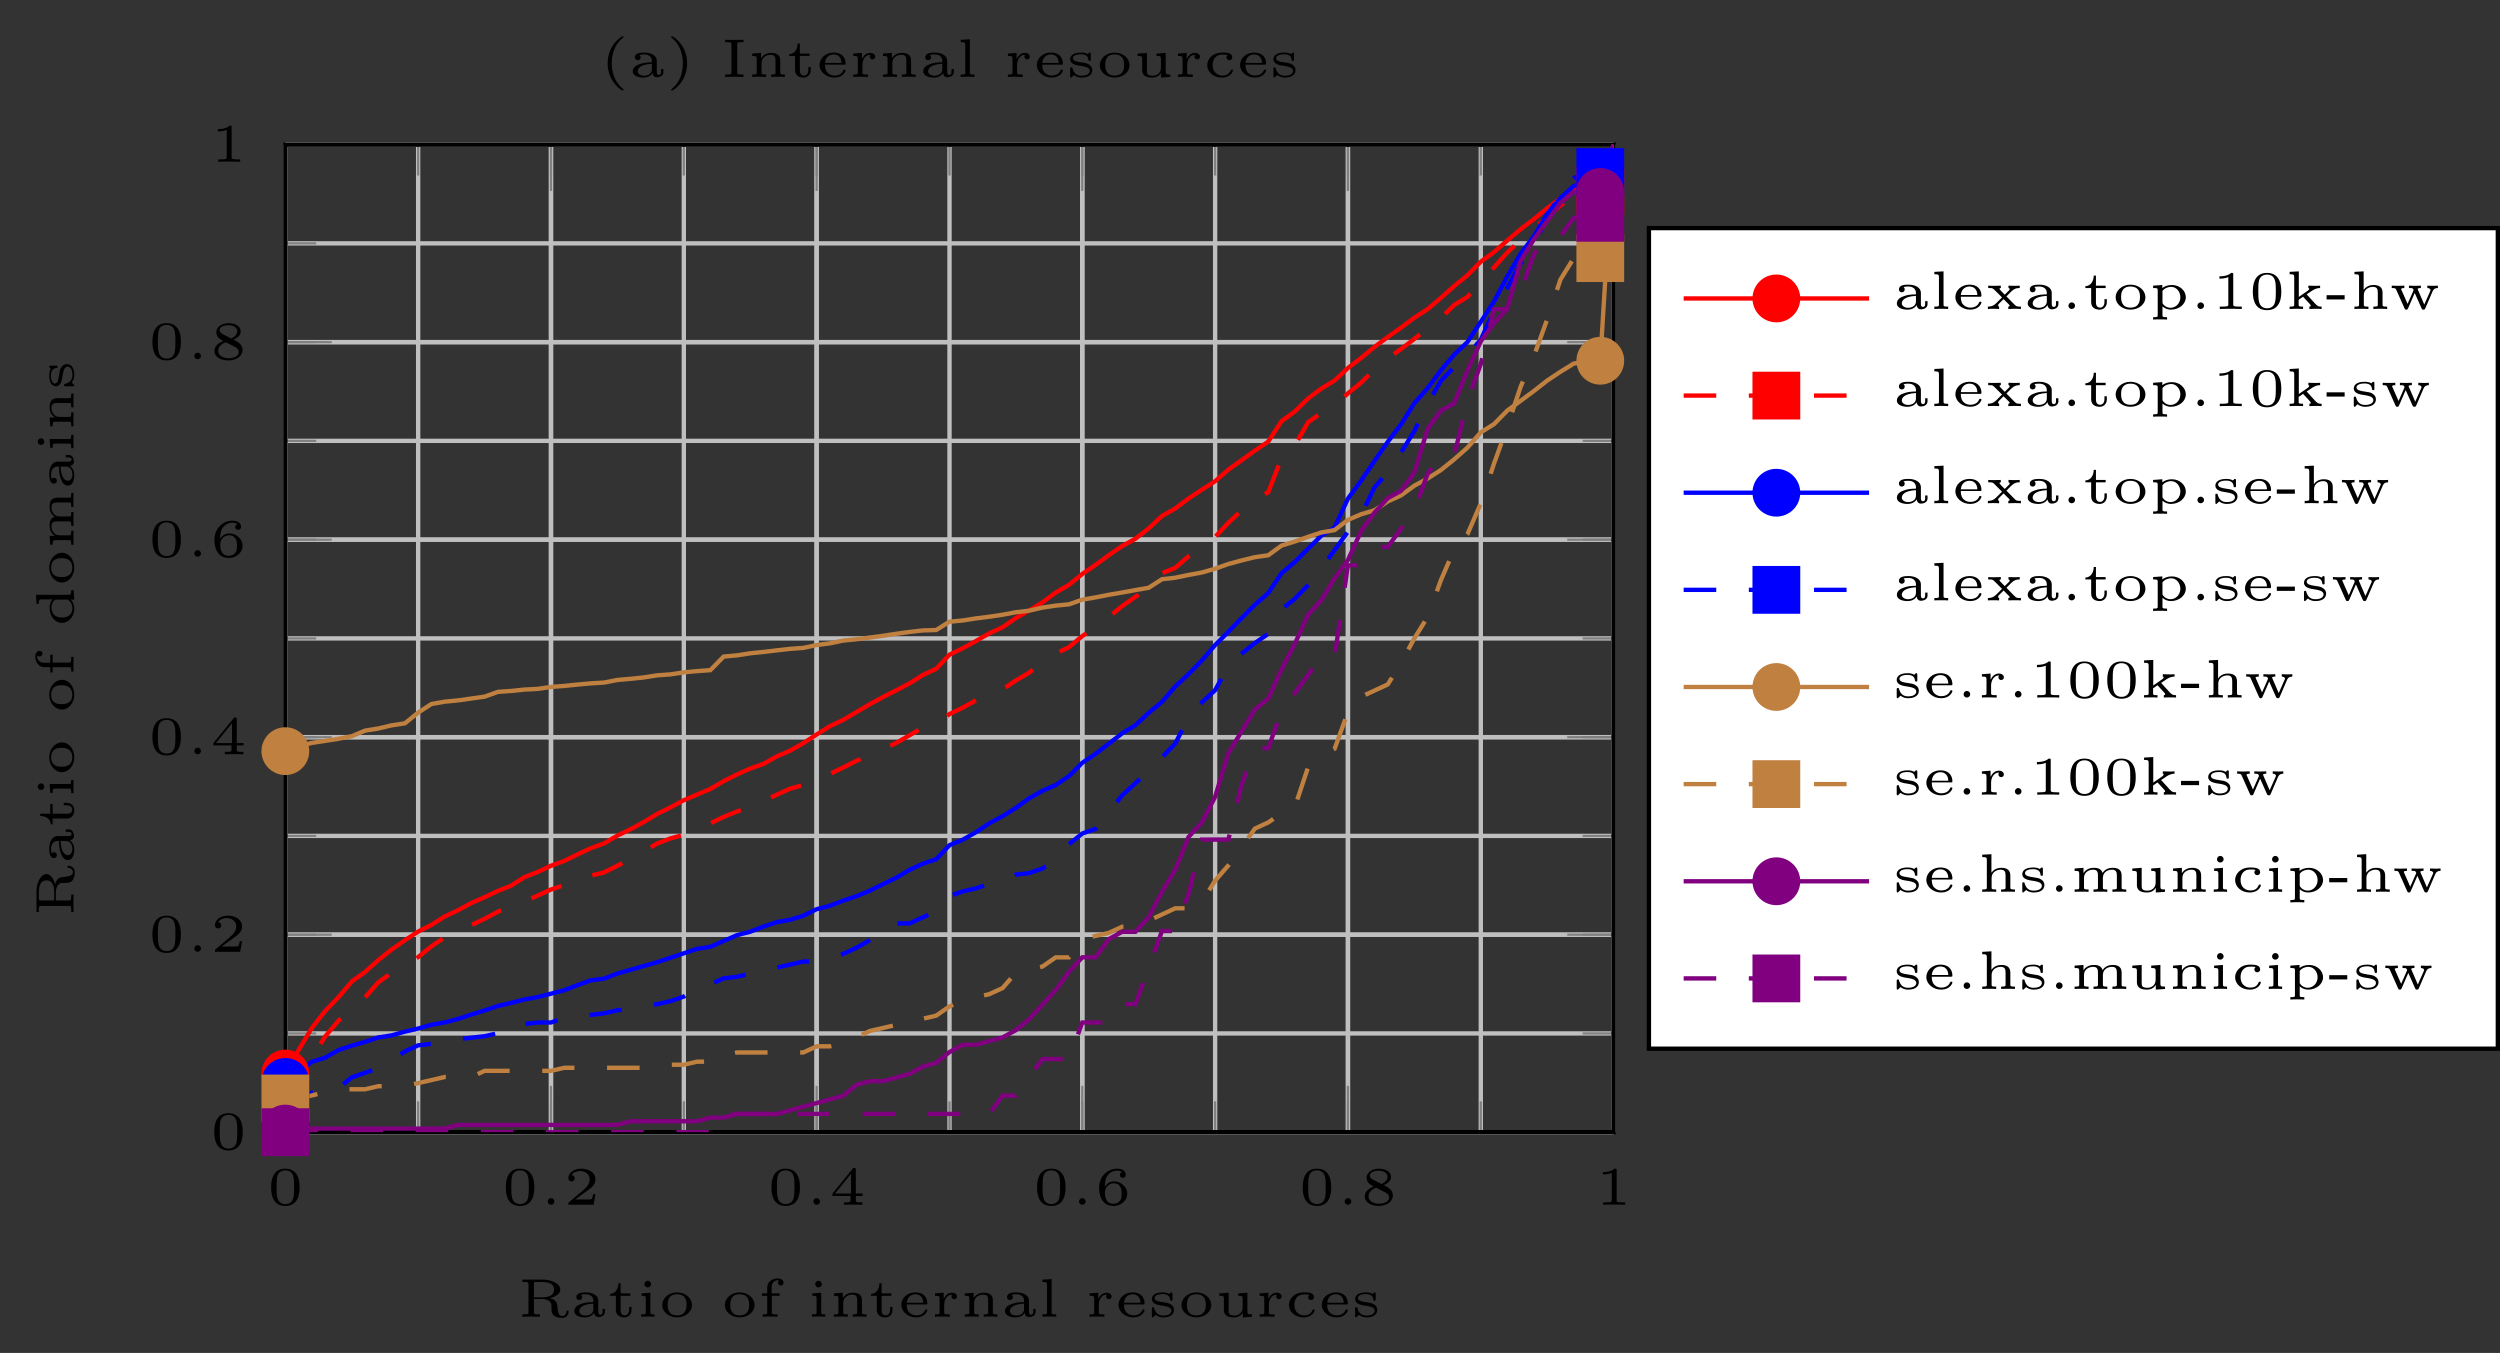 <?xml version="1.0" encoding="UTF-8"?>
<svg xmlns="http://www.w3.org/2000/svg" xmlns:xlink="http://www.w3.org/1999/xlink" width="229.335pt" height="124.11pt" viewBox="0 0 229.335 124.11" version="1.1">
<rect x="0" y="0" width="229.335" height="124.11" fill="#333333" stroke="none"/>
<defs>
<g>
<symbol overflow="visible" id="glyph0-0">
<path style="stroke:none;" d=""/>
</symbol>
<symbol overflow="visible" id="glyph0-1">
<path style="stroke:none;" d="M 3 -1.594 C 3 -1.953 3 -3.312 1.688 -3.312 C 0.391 -3.312 0.391 -1.953 0.391 -1.594 C 0.391 -1.234 0.391 0.109 1.688 0.109 C 3 0.109 3 -1.234 3 -1.594 Z M 2.5 -1.656 C 2.5 -1.312 2.5 -0.906 2.422 -0.609 C 2.297 -0.125 1.891 -0.062 1.688 -0.062 C 1.516 -0.062 1.094 -0.125 0.969 -0.625 C 0.891 -0.891 0.891 -1.25 0.891 -1.656 C 0.891 -2.031 0.891 -2.375 0.969 -2.656 C 1.094 -3.078 1.484 -3.156 1.688 -3.156 C 2.062 -3.156 2.328 -2.969 2.422 -2.609 C 2.5 -2.359 2.5 -1.953 2.5 -1.656 Z M 2.5 -1.656 "/>
</symbol>
<symbol overflow="visible" id="glyph0-2">
<path style="stroke:none;" d="M 2.938 -0.969 L 2.719 -0.969 C 2.719 -0.875 2.656 -0.562 2.578 -0.516 C 2.547 -0.484 2.125 -0.484 2.047 -0.484 L 1.078 -0.484 C 1.406 -0.719 1.766 -1 2.062 -1.203 C 2.516 -1.516 2.938 -1.797 2.938 -2.328 C 2.938 -2.969 2.328 -3.312 1.625 -3.312 C 0.953 -3.312 0.453 -2.938 0.453 -2.438 C 0.453 -2.188 0.672 -2.141 0.75 -2.141 C 0.875 -2.141 1.031 -2.234 1.031 -2.438 C 1.031 -2.609 0.906 -2.719 0.75 -2.719 C 0.891 -2.953 1.188 -3.094 1.516 -3.094 C 2 -3.094 2.406 -2.812 2.406 -2.328 C 2.406 -1.906 2.109 -1.578 1.734 -1.266 L 0.516 -0.234 C 0.469 -0.188 0.453 -0.188 0.453 -0.156 L 0.453 0 L 2.766 0 Z M 2.938 -0.969 "/>
</symbol>
<symbol overflow="visible" id="glyph0-3">
<path style="stroke:none;" d="M 3.078 -0.812 L 3.078 -1.031 L 2.453 -1.031 L 2.453 -3.219 C 2.453 -3.344 2.453 -3.375 2.312 -3.375 C 2.219 -3.375 2.219 -3.375 2.156 -3.297 L 0.312 -1.031 L 0.312 -0.812 L 1.969 -0.812 L 1.969 -0.422 C 1.969 -0.266 1.969 -0.219 1.547 -0.219 L 1.359 -0.219 L 1.359 0 L 2.219 -0.016 L 3.062 0 L 3.062 -0.219 L 2.891 -0.219 C 2.453 -0.219 2.453 -0.266 2.453 -0.422 L 2.453 -0.812 Z M 2.016 -1.031 L 0.547 -1.031 L 2.016 -2.844 Z M 2.016 -1.031 "/>
</symbol>
<symbol overflow="visible" id="glyph0-4">
<path style="stroke:none;" d="M 2.984 -1.016 C 2.984 -1.328 2.891 -1.562 2.625 -1.797 C 2.406 -2 2.188 -2.141 1.75 -2.141 C 1.453 -2.141 1.141 -2 0.922 -1.641 C 0.938 -1.859 0.938 -2.266 1.109 -2.578 C 1.266 -2.844 1.578 -3.125 2.047 -3.125 C 2.141 -3.125 2.375 -3.125 2.516 -3 C 2.438 -2.984 2.312 -2.906 2.312 -2.734 C 2.312 -2.578 2.422 -2.469 2.578 -2.469 C 2.656 -2.469 2.844 -2.516 2.844 -2.75 C 2.844 -3.016 2.641 -3.312 2.047 -3.312 C 1.188 -3.312 0.406 -2.609 0.406 -1.578 C 0.406 -0.391 0.984 0.109 1.703 0.109 C 2.203 0.109 2.438 -0.078 2.609 -0.219 C 2.922 -0.484 2.984 -0.766 2.984 -1.016 Z M 2.469 -1.031 C 2.469 -0.734 2.469 -0.547 2.297 -0.344 C 2.156 -0.188 1.984 -0.094 1.703 -0.094 C 0.938 -0.094 0.938 -0.922 0.938 -1.125 C 0.938 -1.516 1.219 -1.969 1.734 -1.969 C 2 -1.969 2.156 -1.906 2.312 -1.703 C 2.453 -1.516 2.469 -1.312 2.469 -1.031 Z M 2.469 -1.031 "/>
</symbol>
<symbol overflow="visible" id="glyph0-5">
<path style="stroke:none;" d="M 2.984 -0.859 C 2.984 -1.391 2.469 -1.656 2.141 -1.797 C 2.656 -2.016 2.812 -2.281 2.812 -2.562 C 2.812 -3.078 2.25 -3.312 1.703 -3.312 C 1.078 -3.312 0.578 -2.969 0.578 -2.469 C 0.578 -2.016 0.969 -1.812 1.219 -1.672 C 0.703 -1.469 0.406 -1.172 0.406 -0.766 C 0.406 -0.172 1.062 0.109 1.688 0.109 C 2.391 0.109 2.984 -0.266 2.984 -0.859 Z M 2.5 -2.562 C 2.5 -2.125 1.938 -1.906 1.938 -1.906 C 1.938 -1.906 1.922 -1.906 1.875 -1.938 L 1.156 -2.312 C 0.953 -2.422 0.875 -2.547 0.875 -2.672 C 0.875 -2.984 1.297 -3.125 1.688 -3.125 C 2.094 -3.125 2.5 -2.938 2.5 -2.562 Z M 2.641 -0.672 C 2.641 -0.266 2.141 -0.094 1.703 -0.094 C 1.25 -0.094 0.75 -0.312 0.75 -0.766 C 0.75 -1.266 1.281 -1.5 1.438 -1.562 L 2.219 -1.172 C 2.391 -1.078 2.641 -0.938 2.641 -0.672 Z M 2.641 -0.672 "/>
</symbol>
<symbol overflow="visible" id="glyph0-6">
<path style="stroke:none;" d="M 2.766 0 L 2.766 -0.219 L 2.516 -0.219 C 1.984 -0.219 1.984 -0.281 1.984 -0.422 L 1.984 -3.172 C 1.984 -3.312 1.969 -3.312 1.797 -3.312 C 1.453 -3 0.891 -3 0.797 -3 L 0.719 -3 L 0.719 -2.781 L 0.797 -2.781 C 0.906 -2.781 1.234 -2.797 1.531 -2.922 L 1.531 -0.422 C 1.531 -0.281 1.531 -0.219 1 -0.219 L 0.75 -0.219 L 0.75 0 C 1.016 -0.016 1.469 -0.016 1.75 -0.016 C 2.047 -0.016 2.484 -0.016 2.766 0 Z M 2.766 0 "/>
</symbol>
<symbol overflow="visible" id="glyph0-7">
<path style="stroke:none;" d="M 4.672 -0.469 C 4.672 -0.562 4.625 -0.562 4.562 -0.562 C 4.484 -0.562 4.469 -0.531 4.469 -0.469 C 4.438 -0.188 4.25 -0.062 4.094 -0.062 C 3.75 -0.062 3.703 -0.438 3.656 -0.75 C 3.656 -0.891 3.625 -1.094 3.609 -1.156 C 3.531 -1.453 3.281 -1.625 2.969 -1.703 C 3.297 -1.781 3.906 -2.031 3.906 -2.484 C 3.906 -3 3.141 -3.406 2.312 -3.406 L 0.422 -3.406 L 0.422 -3.188 L 0.578 -3.188 C 0.984 -3.188 0.984 -3.141 0.984 -2.984 L 0.984 -0.422 C 0.984 -0.266 0.984 -0.219 0.578 -0.219 L 0.422 -0.219 L 0.422 0 L 1.234 -0.016 L 2.031 0 L 2.031 -0.219 L 1.891 -0.219 C 1.484 -0.219 1.484 -0.266 1.484 -0.422 L 1.484 -1.625 L 2.25 -1.625 C 2.516 -1.625 2.75 -1.547 2.906 -1.422 C 3.094 -1.266 3.094 -1.156 3.094 -0.859 C 3.094 -0.469 3.094 -0.281 3.359 -0.078 C 3.547 0.062 3.844 0.109 4.062 0.109 C 4.547 0.109 4.672 -0.297 4.672 -0.469 Z M 3.328 -2.484 C 3.328 -1.906 2.75 -1.781 2.25 -1.781 L 1.484 -1.781 L 1.484 -3 C 1.484 -3.141 1.5 -3.172 1.641 -3.188 L 2 -3.188 C 2.562 -3.188 3.328 -3.188 3.328 -2.484 Z M 3.328 -2.484 "/>
</symbol>
<symbol overflow="visible" id="glyph0-8">
<path style="stroke:none;" d="M 3.172 -0.453 L 3.172 -0.719 L 2.953 -0.719 L 2.953 -0.453 C 2.953 -0.406 2.953 -0.188 2.75 -0.188 C 2.562 -0.188 2.562 -0.406 2.562 -0.453 L 2.562 -1.484 C 2.562 -1.953 2.047 -2.234 1.438 -2.234 C 1.125 -2.234 0.547 -2.219 0.547 -1.797 C 0.547 -1.609 0.688 -1.531 0.812 -1.531 C 0.953 -1.531 1.078 -1.625 1.078 -1.797 C 1.078 -1.906 1.016 -1.984 0.969 -2.016 C 1.125 -2.062 1.375 -2.062 1.422 -2.062 C 1.844 -2.062 2.109 -1.828 2.109 -1.469 L 2.109 -1.344 C 1.625 -1.328 1.359 -1.312 0.984 -1.172 C 0.641 -1.062 0.359 -0.844 0.359 -0.516 C 0.359 -0.062 0.938 0.062 1.328 0.062 C 1.719 0.062 2.016 -0.094 2.172 -0.359 C 2.188 -0.172 2.312 0.031 2.562 0.031 C 2.594 0.031 3.172 0.031 3.172 -0.453 Z M 2.109 -0.703 C 2.109 -0.156 1.516 -0.109 1.391 -0.109 C 1.094 -0.109 0.812 -0.266 0.812 -0.516 C 0.812 -0.688 0.922 -1.141 2.109 -1.203 Z M 2.109 -0.703 "/>
</symbol>
<symbol overflow="visible" id="glyph0-9">
<path style="stroke:none;" d="M 2.219 -0.625 L 2.219 -0.906 L 2 -0.906 L 2 -0.641 C 2 -0.266 1.781 -0.125 1.609 -0.125 C 1.219 -0.125 1.219 -0.516 1.219 -0.625 L 1.219 -1.922 L 2.109 -1.922 L 2.109 -2.141 L 1.219 -2.141 L 1.219 -3.062 L 1.016 -3.062 C 1.016 -2.594 0.766 -2.109 0.25 -2.094 L 0.25 -1.922 L 0.781 -1.922 L 0.781 -0.625 C 0.781 -0.062 1.25 0.062 1.562 0.062 C 1.938 0.062 2.219 -0.219 2.219 -0.625 Z M 2.219 -0.625 "/>
</symbol>
<symbol overflow="visible" id="glyph0-10">
<path style="stroke:none;" d="M 1.625 0 L 1.625 -0.219 C 1.297 -0.219 1.25 -0.219 1.25 -0.422 L 1.25 -2.203 L 0.438 -2.141 L 0.438 -1.922 C 0.781 -1.922 0.828 -1.891 0.828 -1.656 L 0.828 -0.422 C 0.828 -0.266 0.828 -0.219 0.5 -0.219 L 0.406 -0.219 L 0.406 0 C 0.625 -0.016 0.828 -0.016 1.031 -0.016 C 1.219 -0.016 1.438 -0.016 1.625 0 Z M 1.312 -2.984 C 1.312 -3.156 1.172 -3.297 1 -3.297 C 0.844 -3.297 0.703 -3.156 0.703 -2.984 C 0.703 -2.828 0.828 -2.688 1 -2.688 C 1.172 -2.688 1.312 -2.828 1.312 -2.984 Z M 1.312 -2.984 "/>
</symbol>
<symbol overflow="visible" id="glyph0-11">
<path style="stroke:none;" d="M 3.062 -1.062 C 3.062 -1.688 2.484 -2.234 1.688 -2.234 C 0.906 -2.234 0.328 -1.688 0.328 -1.062 C 0.328 -0.469 0.922 0.062 1.688 0.062 C 2.484 0.062 3.062 -0.469 3.062 -1.062 Z M 2.562 -1.109 C 2.562 -0.875 2.562 -0.125 1.688 -0.125 C 0.828 -0.125 0.828 -0.875 0.828 -1.109 C 0.828 -1.328 0.828 -2.062 1.688 -2.062 C 2.562 -2.062 2.562 -1.328 2.562 -1.109 Z M 2.562 -1.109 "/>
</symbol>
<symbol overflow="visible" id="glyph0-12">
<path style="stroke:none;" d="M 2.328 -3.125 C 2.328 -3.344 2.125 -3.516 1.781 -3.516 C 1.344 -3.516 0.828 -3.234 0.828 -2.688 L 0.828 -2.141 L 0.344 -2.141 L 0.344 -1.922 L 0.828 -1.922 L 0.828 -0.422 C 0.828 -0.266 0.828 -0.219 0.516 -0.219 L 0.422 -0.219 L 0.422 0 C 0.625 -0.016 0.859 -0.016 1.062 -0.016 L 1.781 0 L 1.781 -0.219 L 1.641 -0.219 C 1.25 -0.219 1.25 -0.266 1.25 -0.422 L 1.25 -1.922 L 1.969 -1.922 L 1.969 -2.141 L 1.234 -2.141 L 1.234 -2.688 C 1.234 -3.156 1.547 -3.344 1.781 -3.344 C 1.812 -3.344 1.906 -3.344 1.906 -3.328 L 1.906 -3.312 C 1.875 -3.281 1.812 -3.219 1.812 -3.125 C 1.812 -2.984 1.922 -2.859 2.078 -2.859 C 2.234 -2.859 2.328 -2.984 2.328 -3.125 Z M 2.328 -3.125 "/>
</symbol>
<symbol overflow="visible" id="glyph0-13">
<path style="stroke:none;" d="M 3.406 0 L 3.406 -0.219 L 3.312 -0.219 C 2.984 -0.219 2.984 -0.266 2.984 -0.422 L 2.984 -1.5 C 2.984 -2.047 2.609 -2.203 2.156 -2.203 C 1.625 -2.203 1.344 -1.906 1.219 -1.719 L 1.219 -2.203 L 0.406 -2.141 L 0.406 -1.922 C 0.781 -1.922 0.828 -1.891 0.828 -1.656 L 0.828 -0.422 C 0.828 -0.266 0.828 -0.219 0.5 -0.219 L 0.406 -0.219 L 0.406 0 C 0.625 -0.016 0.828 -0.016 1.047 -0.016 C 1.25 -0.016 1.469 -0.016 1.688 0 L 1.688 -0.219 L 1.594 -0.219 C 1.266 -0.219 1.266 -0.266 1.266 -0.422 L 1.266 -1.281 C 1.266 -1.844 1.781 -2.031 2.094 -2.031 C 2.469 -2.031 2.547 -1.828 2.547 -1.516 L 2.547 -0.422 C 2.547 -0.266 2.547 -0.219 2.219 -0.219 L 2.141 -0.219 L 2.141 0 C 2.344 -0.016 2.562 -0.016 2.766 -0.016 C 2.984 -0.016 3.188 -0.016 3.406 0 Z M 3.406 0 "/>
</symbol>
<symbol overflow="visible" id="glyph0-14">
<path style="stroke:none;" d="M 2.719 -0.594 C 2.719 -0.672 2.641 -0.672 2.625 -0.672 C 2.547 -0.672 2.531 -0.656 2.5 -0.594 C 2.375 -0.25 2 -0.125 1.719 -0.125 C 1.312 -0.125 1.094 -0.344 1.016 -0.438 C 0.828 -0.672 0.828 -0.984 0.828 -1.125 L 2.578 -1.125 C 2.688 -1.125 2.719 -1.125 2.719 -1.234 C 2.719 -1.578 2.547 -2.234 1.609 -2.234 C 0.859 -2.234 0.328 -1.688 0.328 -1.094 C 0.328 -0.469 0.938 0.062 1.688 0.062 C 2.484 0.062 2.719 -0.5 2.719 -0.594 Z M 2.344 -1.281 L 0.828 -1.281 C 0.891 -1.938 1.375 -2.062 1.609 -2.062 C 2.297 -2.062 2.344 -1.422 2.344 -1.281 Z M 2.344 -1.281 "/>
</symbol>
<symbol overflow="visible" id="glyph0-15">
<path style="stroke:none;" d="M 2.391 -1.859 C 2.391 -2.047 2.203 -2.203 1.938 -2.203 C 1.688 -2.203 1.375 -2.078 1.188 -1.656 L 1.172 -1.656 L 1.172 -2.203 L 0.375 -2.141 L 0.375 -1.922 C 0.75 -1.922 0.797 -1.891 0.797 -1.656 L 0.797 -0.422 C 0.797 -0.266 0.797 -0.219 0.469 -0.219 L 0.375 -0.219 L 0.375 0 C 0.594 -0.016 0.812 -0.016 1.016 -0.016 L 1.734 0 L 1.734 -0.219 L 1.594 -0.219 C 1.219 -0.219 1.219 -0.266 1.219 -0.422 L 1.219 -1.109 C 1.219 -1.578 1.484 -2.031 1.953 -2.031 C 1.953 -2.031 1.891 -1.969 1.891 -1.859 C 1.891 -1.688 2.031 -1.609 2.141 -1.609 C 2.266 -1.609 2.391 -1.688 2.391 -1.859 Z M 2.391 -1.859 "/>
</symbol>
<symbol overflow="visible" id="glyph0-16">
<path style="stroke:none;" d="M 1.672 0 L 1.672 -0.219 L 1.578 -0.219 C 1.25 -0.219 1.25 -0.266 1.25 -0.422 L 1.25 -3.453 L 0.406 -3.406 L 0.406 -3.188 C 0.781 -3.188 0.828 -3.156 0.828 -2.906 L 0.828 -0.422 C 0.828 -0.266 0.828 -0.219 0.5 -0.219 L 0.406 -0.219 L 0.406 0 C 0.625 -0.016 0.828 -0.016 1.031 -0.016 C 1.25 -0.016 1.453 -0.016 1.672 0 Z M 1.672 0 "/>
</symbol>
<symbol overflow="visible" id="glyph0-17">
<path style="stroke:none;" d="M 2.375 -0.625 C 2.375 -0.859 2.266 -1.016 2.062 -1.141 C 1.875 -1.266 1.719 -1.281 1.297 -1.344 C 0.984 -1.391 0.594 -1.453 0.594 -1.719 C 0.594 -1.891 0.797 -2.078 1.328 -2.078 C 1.75 -2.078 1.984 -1.922 2.016 -1.578 C 2.031 -1.5 2.031 -1.469 2.125 -1.469 C 2.234 -1.469 2.234 -1.5 2.234 -1.609 L 2.234 -2.094 C 2.234 -2.172 2.234 -2.234 2.141 -2.234 C 2.125 -2.234 2.109 -2.234 2.062 -2.203 C 2.047 -2.172 1.953 -2.094 1.938 -2.094 C 1.938 -2.094 1.922 -2.094 1.891 -2.125 C 1.781 -2.188 1.594 -2.234 1.344 -2.234 C 0.516 -2.234 0.344 -1.859 0.344 -1.625 C 0.344 -1.156 0.922 -1.062 1.391 -1 C 1.672 -0.953 2.141 -0.875 2.141 -0.547 C 2.141 -0.375 1.984 -0.109 1.391 -0.109 C 1.047 -0.109 0.719 -0.234 0.562 -0.766 C 0.547 -0.859 0.531 -0.875 0.453 -0.875 C 0.344 -0.875 0.344 -0.828 0.344 -0.719 L 0.344 -0.078 C 0.344 0 0.344 0.062 0.422 0.062 C 0.469 0.062 0.469 0.047 0.562 -0.047 L 0.703 -0.172 C 0.953 0.047 1.266 0.062 1.391 0.062 C 2.219 0.062 2.375 -0.375 2.375 -0.625 Z M 2.375 -0.625 "/>
</symbol>
<symbol overflow="visible" id="glyph0-18">
<path style="stroke:none;" d="M 3.406 0 L 3.406 -0.219 C 3.031 -0.219 2.984 -0.25 2.984 -0.5 L 2.984 -2.203 L 2.141 -2.141 L 2.141 -1.922 C 2.5 -1.922 2.547 -1.891 2.547 -1.656 L 2.547 -0.844 C 2.547 -0.375 2.203 -0.109 1.797 -0.109 C 1.281 -0.109 1.266 -0.312 1.266 -0.562 L 1.266 -2.203 L 0.406 -2.141 L 0.406 -1.922 C 0.797 -1.922 0.828 -1.891 0.828 -1.641 L 0.828 -0.547 C 0.875 0.016 1.438 0.062 1.75 0.062 C 2.172 0.062 2.422 -0.141 2.562 -0.375 L 2.562 0.062 Z M 3.406 0 "/>
</symbol>
<symbol overflow="visible" id="glyph0-19">
<path style="stroke:none;" d="M 2.719 -0.594 C 2.719 -0.672 2.656 -0.672 2.625 -0.672 C 2.547 -0.672 2.531 -0.656 2.516 -0.594 C 2.344 -0.172 1.984 -0.125 1.766 -0.125 C 1.328 -0.125 0.859 -0.406 0.859 -1.078 C 0.859 -1.297 0.906 -1.578 1.094 -1.781 C 1.328 -2.047 1.625 -2.047 1.781 -2.047 C 1.922 -2.047 2.062 -2.047 2.234 -2.016 C 2.172 -1.953 2.125 -1.875 2.125 -1.797 C 2.125 -1.625 2.25 -1.531 2.391 -1.531 C 2.516 -1.531 2.656 -1.609 2.656 -1.797 C 2.656 -2.219 2.109 -2.234 1.75 -2.234 C 0.781 -2.234 0.359 -1.578 0.359 -1.078 C 0.359 -0.453 0.938 0.062 1.688 0.062 C 2.562 0.062 2.719 -0.547 2.719 -0.594 Z M 2.719 -0.594 "/>
</symbol>
<symbol overflow="visible" id="glyph0-20">
<path style="stroke:none;" d="M 2.219 1.172 C 2.219 1.141 2.188 1.125 2.172 1.109 C 1.297 0.406 1.125 -0.609 1.125 -1.25 C 1.125 -2.469 1.688 -3.266 2.203 -3.625 C 2.203 -3.625 2.219 -3.641 2.219 -3.672 C 2.219 -3.688 2.203 -3.734 2.125 -3.734 C 2.031 -3.734 0.75 -2.938 0.75 -1.25 C 0.75 0.438 2.031 1.25 2.125 1.25 C 2.203 1.25 2.219 1.203 2.219 1.172 Z M 2.219 1.172 "/>
</symbol>
<symbol overflow="visible" id="glyph0-21">
<path style="stroke:none;" d="M 1.953 -1.25 C 1.953 -2.938 0.672 -3.734 0.562 -3.734 C 0.484 -3.734 0.484 -3.672 0.484 -3.672 C 0.484 -3.672 0.484 -3.641 0.516 -3.609 C 1.266 -3.016 1.562 -2.141 1.562 -1.25 C 1.562 -0.797 1.484 -0.328 1.312 0.078 C 1.078 0.641 0.75 0.922 0.516 1.125 C 0.5 1.125 0.484 1.156 0.484 1.172 C 0.484 1.172 0.484 1.25 0.562 1.25 C 0.672 1.25 1.953 0.453 1.953 -1.25 Z M 1.953 -1.25 "/>
</symbol>
<symbol overflow="visible" id="glyph0-22">
<path style="stroke:none;" d="M 2.078 0 L 2.078 -0.219 L 1.906 -0.219 C 1.5 -0.219 1.5 -0.266 1.5 -0.422 L 1.5 -2.984 C 1.5 -3.141 1.5 -3.188 1.906 -3.188 L 2.078 -3.188 L 2.078 -3.406 L 1.234 -3.391 L 0.391 -3.406 L 0.391 -3.188 L 0.547 -3.188 C 0.969 -3.188 0.969 -3.141 0.969 -2.984 L 0.969 -0.422 C 0.969 -0.266 0.969 -0.219 0.547 -0.219 L 0.391 -0.219 L 0.391 0 L 1.234 -0.016 Z M 2.078 0 "/>
</symbol>
<symbol overflow="visible" id="glyph0-23">
<path style="stroke:none;" d="M 3.297 0 L 3.297 -0.219 L 3.203 -0.219 C 2.938 -0.219 2.875 -0.266 2.828 -0.297 C 2.766 -0.328 2.188 -0.938 1.969 -1.156 C 2.578 -1.797 2.719 -1.922 3.188 -1.922 L 3.188 -2.141 C 3.047 -2.141 2.906 -2.125 2.719 -2.125 C 2.547 -2.125 2.344 -2.141 2.156 -2.141 L 2.156 -1.922 C 2.25 -1.922 2.266 -1.828 2.266 -1.828 C 2.266 -1.75 2.203 -1.688 2.062 -1.562 L 1.812 -1.312 C 1.594 -1.531 1.328 -1.797 1.328 -1.844 C 1.328 -1.922 1.438 -1.922 1.453 -1.922 L 1.453 -2.141 C 1.25 -2.141 0.875 -2.125 0.844 -2.125 C 0.641 -2.125 0.5 -2.125 0.297 -2.141 L 0.297 -1.922 L 0.391 -1.922 C 0.703 -1.922 0.703 -1.922 0.969 -1.656 L 1.562 -1.062 C 1.531 -1.031 1.094 -0.594 1.016 -0.516 C 0.875 -0.391 0.688 -0.219 0.266 -0.219 L 0.266 0 C 0.406 -0.016 0.547 -0.016 0.734 -0.016 C 0.906 -0.016 1.109 -0.016 1.297 0 L 1.297 -0.219 C 1.219 -0.234 1.203 -0.281 1.203 -0.312 C 1.203 -0.406 1.266 -0.469 1.297 -0.5 L 1.703 -0.906 C 1.875 -0.734 2.094 -0.516 2.219 -0.391 C 2.266 -0.328 2.266 -0.328 2.266 -0.312 C 2.266 -0.219 2.156 -0.219 2.141 -0.219 L 2.141 0 C 2.344 -0.016 2.719 -0.016 2.75 -0.016 C 2.953 -0.016 3.094 -0.016 3.297 0 Z M 3.297 0 "/>
</symbol>
<symbol overflow="visible" id="glyph0-24">
<path style="stroke:none;" d="M 1.312 -0.297 C 1.312 -0.469 1.172 -0.609 1 -0.609 C 0.844 -0.609 0.703 -0.469 0.703 -0.297 C 0.703 -0.141 0.828 0 1 0 C 1.172 0 1.312 -0.141 1.312 -0.297 Z M 1.312 -0.297 "/>
</symbol>
<symbol overflow="visible" id="glyph0-25">
<path style="stroke:none;" d="M 3.375 -1.078 C 3.375 -1.672 2.828 -2.203 2.094 -2.203 C 1.688 -2.203 1.391 -2.062 1.219 -1.922 L 1.219 -2.203 L 0.375 -2.141 L 0.375 -1.922 C 0.734 -1.922 0.797 -1.922 0.797 -1.719 L 0.797 0.547 C 0.797 0.703 0.797 0.75 0.469 0.75 L 0.375 0.75 L 0.375 0.969 C 0.594 0.953 0.797 0.953 1.016 0.953 C 1.219 0.953 1.438 0.953 1.656 0.969 L 1.656 0.75 L 1.562 0.75 C 1.234 0.75 1.234 0.703 1.234 0.547 L 1.234 -0.234 C 1.453 -0.047 1.719 0.062 2 0.062 C 2.766 0.062 3.375 -0.453 3.375 -1.078 Z M 2.875 -1.078 C 2.875 -0.531 2.469 -0.109 1.969 -0.109 C 1.75 -0.109 1.484 -0.203 1.312 -0.422 C 1.234 -0.516 1.234 -0.516 1.234 -0.625 L 1.234 -1.656 C 1.453 -1.953 1.828 -2.031 2.031 -2.031 C 2.516 -2.031 2.875 -1.578 2.875 -1.078 Z M 2.875 -1.078 "/>
</symbol>
<symbol overflow="visible" id="glyph0-26">
<path style="stroke:none;" d="M 3.312 0 L 3.312 -0.219 C 3.094 -0.219 2.969 -0.219 2.75 -0.453 L 1.938 -1.344 C 2.016 -1.406 2.469 -1.703 2.5 -1.719 C 2.828 -1.922 3.078 -1.922 3.172 -1.922 L 3.172 -2.141 C 3 -2.125 2.812 -2.125 2.75 -2.125 C 2.562 -2.125 2.266 -2.141 2.094 -2.141 L 2.094 -1.922 C 2.172 -1.922 2.172 -1.859 2.172 -1.859 C 2.172 -1.844 2.172 -1.766 2.031 -1.672 L 1.219 -1.109 L 1.219 -3.453 L 0.375 -3.406 L 0.375 -3.188 C 0.75 -3.188 0.797 -3.156 0.797 -2.906 L 0.797 -0.422 C 0.797 -0.266 0.797 -0.219 0.469 -0.219 L 0.375 -0.219 L 0.375 0 C 0.578 -0.016 0.797 -0.016 0.984 -0.016 C 1.188 -0.016 1.422 -0.016 1.609 0 L 1.609 -0.219 L 1.516 -0.219 C 1.203 -0.219 1.203 -0.266 1.203 -0.422 L 1.203 -0.844 L 1.609 -1.125 L 2.172 -0.516 C 2.266 -0.422 2.312 -0.359 2.312 -0.297 C 2.312 -0.219 2.219 -0.219 2.188 -0.219 L 2.188 0 C 2.391 -0.016 2.734 -0.016 2.812 -0.016 C 3 -0.016 3.141 -0.016 3.312 0 Z M 3.312 0 "/>
</symbol>
<symbol overflow="visible" id="glyph0-27">
<path style="stroke:none;" d="M 1.859 -0.875 L 1.859 -1.266 L 0.203 -1.266 L 0.203 -0.875 Z M 1.859 -0.875 "/>
</symbol>
<symbol overflow="visible" id="glyph0-28">
<path style="stroke:none;" d="M 3.406 0 L 3.406 -0.219 L 3.312 -0.219 C 2.984 -0.219 2.984 -0.266 2.984 -0.422 L 2.984 -1.5 C 2.984 -2.047 2.609 -2.203 2.156 -2.203 C 1.578 -2.203 1.328 -1.859 1.25 -1.75 L 1.25 -3.453 L 0.406 -3.406 L 0.406 -3.188 C 0.781 -3.188 0.828 -3.156 0.828 -2.906 L 0.828 -0.422 C 0.828 -0.266 0.828 -0.219 0.5 -0.219 L 0.406 -0.219 L 0.406 0 C 0.625 -0.016 0.828 -0.016 1.047 -0.016 C 1.25 -0.016 1.469 -0.016 1.688 0 L 1.688 -0.219 L 1.594 -0.219 C 1.266 -0.219 1.266 -0.266 1.266 -0.422 L 1.266 -1.281 C 1.266 -1.844 1.781 -2.031 2.094 -2.031 C 2.469 -2.031 2.547 -1.828 2.547 -1.516 L 2.547 -0.422 C 2.547 -0.266 2.547 -0.219 2.219 -0.219 L 2.141 -0.219 L 2.141 0 C 2.344 -0.016 2.562 -0.016 2.766 -0.016 C 2.984 -0.016 3.188 -0.016 3.406 0 Z M 3.406 0 "/>
</symbol>
<symbol overflow="visible" id="glyph0-29">
<path style="stroke:none;" d="M 4.5 -1.922 L 4.5 -2.141 C 4.359 -2.141 4.234 -2.125 4.078 -2.125 C 3.906 -2.125 3.703 -2.141 3.531 -2.141 L 3.531 -1.922 C 3.75 -1.922 3.828 -1.812 3.828 -1.719 C 3.828 -1.703 3.812 -1.656 3.797 -1.641 L 3.25 -0.406 L 2.672 -1.75 C 2.641 -1.797 2.641 -1.812 2.641 -1.812 C 2.641 -1.922 2.828 -1.922 2.938 -1.922 L 2.938 -2.141 C 2.734 -2.141 2.531 -2.125 2.344 -2.125 C 2.156 -2.125 2.016 -2.141 1.844 -2.141 L 1.844 -1.922 C 1.938 -1.922 2.078 -1.922 2.141 -1.906 C 2.203 -1.875 2.266 -1.781 2.266 -1.734 C 2.266 -1.734 2.25 -1.688 2.25 -1.672 L 1.719 -0.469 L 1.156 -1.75 C 1.141 -1.766 1.125 -1.797 1.125 -1.812 C 1.125 -1.922 1.328 -1.922 1.422 -1.922 L 1.422 -2.141 C 1.219 -2.141 1.016 -2.125 0.812 -2.125 C 0.641 -2.125 0.438 -2.141 0.266 -2.141 L 0.266 -1.922 C 0.516 -1.922 0.609 -1.922 0.672 -1.781 L 1.438 -0.062 C 1.484 0.047 1.531 0.062 1.594 0.062 C 1.688 0.062 1.719 0.031 1.766 -0.062 L 2.375 -1.469 L 3 -0.062 C 3.047 0.031 3.078 0.062 3.172 0.062 C 3.234 0.062 3.297 0.047 3.344 -0.062 L 4.016 -1.625 C 4.141 -1.906 4.359 -1.922 4.5 -1.922 Z M 4.5 -1.922 "/>
</symbol>
<symbol overflow="visible" id="glyph0-30">
<path style="stroke:none;" d="M 5.141 0 L 5.141 -0.219 L 5.047 -0.219 C 4.719 -0.219 4.719 -0.266 4.719 -0.422 L 4.719 -1.5 C 4.719 -2.125 4.25 -2.203 3.891 -2.203 C 3.391 -2.203 3.109 -1.953 2.969 -1.734 C 2.844 -2.203 2.344 -2.203 2.156 -2.203 C 1.641 -2.203 1.344 -1.922 1.219 -1.719 L 1.219 -2.203 L 0.406 -2.141 L 0.406 -1.922 C 0.781 -1.922 0.828 -1.891 0.828 -1.656 L 0.828 -0.422 C 0.828 -0.266 0.828 -0.219 0.5 -0.219 L 0.406 -0.219 L 0.406 0 C 0.625 -0.016 0.828 -0.016 1.047 -0.016 C 1.25 -0.016 1.469 -0.016 1.688 0 L 1.688 -0.219 L 1.594 -0.219 C 1.266 -0.219 1.266 -0.266 1.266 -0.422 L 1.266 -1.281 C 1.266 -1.844 1.781 -2.031 2.094 -2.031 C 2.469 -2.031 2.547 -1.828 2.547 -1.516 L 2.547 -0.422 C 2.547 -0.266 2.547 -0.219 2.234 -0.219 L 2.141 -0.219 L 2.141 0 C 2.359 -0.016 2.562 -0.016 2.781 -0.016 C 2.984 -0.016 3.203 -0.016 3.406 0 L 3.406 -0.219 L 3.312 -0.219 C 3 -0.219 3 -0.266 3 -0.422 L 3 -1.281 C 3 -1.844 3.5 -2.031 3.828 -2.031 C 4.188 -2.031 4.281 -1.828 4.281 -1.516 L 4.281 -0.422 C 4.281 -0.266 4.281 -0.219 3.953 -0.219 L 3.875 -0.219 L 3.875 0 C 4.078 -0.016 4.297 -0.016 4.5 -0.016 C 4.719 -0.016 4.922 -0.016 5.141 0 Z M 5.141 0 "/>
</symbol>
<symbol overflow="visible" id="glyph1-0">
<path style="stroke:none;" d=""/>
</symbol>
<symbol overflow="visible" id="glyph1-1">
<path style="stroke:none;" d="M 1.453 -0.297 C 1.453 -0.469 1.312 -0.609 1.141 -0.609 C 0.984 -0.609 0.844 -0.469 0.844 -0.297 C 0.844 -0.141 0.984 0 1.141 0 C 1.312 0 1.453 -0.141 1.453 -0.297 Z M 1.453 -0.297 "/>
</symbol>
<symbol overflow="visible" id="glyph2-0">
<path style="stroke:none;" d=""/>
</symbol>
<symbol overflow="visible" id="glyph2-1">
<path style="stroke:none;" d="M -0.469 -4.672 C -0.562 -4.672 -0.562 -4.625 -0.562 -4.562 C -0.562 -4.484 -0.531 -4.469 -0.469 -4.469 C -0.188 -4.438 -0.062 -4.25 -0.062 -4.094 C -0.062 -3.75 -0.438 -3.703 -0.75 -3.656 C -0.891 -3.656 -1.094 -3.625 -1.156 -3.609 C -1.453 -3.531 -1.625 -3.281 -1.703 -2.969 C -1.781 -3.297 -2.031 -3.906 -2.484 -3.906 C -3 -3.906 -3.406 -3.141 -3.406 -2.312 L -3.406 -0.422 L -3.188 -0.422 L -3.188 -0.578 C -3.188 -0.984 -3.141 -0.984 -2.984 -0.984 L -0.422 -0.984 C -0.266 -0.984 -0.219 -0.984 -0.219 -0.578 L -0.219 -0.422 L 0 -0.422 L -0.016 -1.234 L 0 -2.031 L -0.219 -2.031 L -0.219 -1.891 C -0.219 -1.484 -0.266 -1.484 -0.422 -1.484 L -1.625 -1.484 L -1.625 -2.25 C -1.625 -2.516 -1.547 -2.75 -1.422 -2.906 C -1.266 -3.094 -1.156 -3.094 -0.859 -3.094 C -0.469 -3.094 -0.281 -3.094 -0.078 -3.359 C 0.062 -3.547 0.109 -3.844 0.109 -4.062 C 0.109 -4.547 -0.297 -4.672 -0.469 -4.672 Z M -2.484 -3.328 C -1.906 -3.328 -1.781 -2.75 -1.781 -2.25 L -1.781 -1.484 L -3 -1.484 C -3.141 -1.484 -3.172 -1.5 -3.188 -1.641 L -3.188 -2 C -3.188 -2.562 -3.188 -3.328 -2.484 -3.328 Z M -2.484 -3.328 "/>
</symbol>
<symbol overflow="visible" id="glyph2-2">
<path style="stroke:none;" d="M -0.453 -3.172 L -0.719 -3.172 L -0.719 -2.953 L -0.453 -2.953 C -0.406 -2.953 -0.188 -2.953 -0.188 -2.75 C -0.188 -2.562 -0.406 -2.562 -0.453 -2.562 L -1.484 -2.562 C -1.953 -2.562 -2.234 -2.047 -2.234 -1.438 C -2.234 -1.125 -2.219 -0.547 -1.797 -0.547 C -1.609 -0.547 -1.531 -0.688 -1.531 -0.812 C -1.531 -0.953 -1.625 -1.078 -1.797 -1.078 C -1.906 -1.078 -1.984 -1.016 -2.016 -0.969 C -2.062 -1.125 -2.062 -1.375 -2.062 -1.422 C -2.062 -1.844 -1.828 -2.109 -1.469 -2.109 L -1.344 -2.109 C -1.328 -1.625 -1.312 -1.359 -1.172 -0.984 C -1.062 -0.641 -0.844 -0.359 -0.516 -0.359 C -0.062 -0.359 0.062 -0.938 0.062 -1.328 C 0.062 -1.719 -0.094 -2.016 -0.359 -2.172 C -0.172 -2.188 0.031 -2.312 0.031 -2.562 C 0.031 -2.594 0.031 -3.172 -0.453 -3.172 Z M -0.703 -2.109 C -0.156 -2.109 -0.109 -1.516 -0.109 -1.391 C -0.109 -1.094 -0.266 -0.812 -0.516 -0.812 C -0.688 -0.812 -1.141 -0.922 -1.203 -2.109 Z M -0.703 -2.109 "/>
</symbol>
<symbol overflow="visible" id="glyph2-3">
<path style="stroke:none;" d="M -0.625 -2.219 L -0.906 -2.219 L -0.906 -2 L -0.641 -2 C -0.266 -2 -0.125 -1.781 -0.125 -1.609 C -0.125 -1.219 -0.516 -1.219 -0.625 -1.219 L -1.922 -1.219 L -1.922 -2.109 L -2.141 -2.109 L -2.141 -1.219 L -3.062 -1.219 L -3.062 -1.016 C -2.594 -1.016 -2.109 -0.766 -2.094 -0.25 L -1.922 -0.25 L -1.922 -0.781 L -0.625 -0.781 C -0.062 -0.781 0.062 -1.25 0.062 -1.562 C 0.062 -1.938 -0.219 -2.219 -0.625 -2.219 Z M -0.625 -2.219 "/>
</symbol>
<symbol overflow="visible" id="glyph2-4">
<path style="stroke:none;" d="M 0 -1.625 L -0.219 -1.625 C -0.219 -1.297 -0.219 -1.25 -0.422 -1.25 L -2.203 -1.25 L -2.141 -0.438 L -1.922 -0.438 C -1.922 -0.781 -1.891 -0.828 -1.656 -0.828 L -0.422 -0.828 C -0.266 -0.828 -0.219 -0.828 -0.219 -0.5 L -0.219 -0.406 L 0 -0.406 C -0.016 -0.625 -0.016 -0.828 -0.016 -1.031 C -0.016 -1.219 -0.016 -1.438 0 -1.625 Z M -2.984 -1.312 C -3.156 -1.312 -3.297 -1.172 -3.297 -1 C -3.297 -0.844 -3.156 -0.703 -2.984 -0.703 C -2.828 -0.703 -2.688 -0.828 -2.688 -1 C -2.688 -1.172 -2.828 -1.312 -2.984 -1.312 Z M -2.984 -1.312 "/>
</symbol>
<symbol overflow="visible" id="glyph2-5">
<path style="stroke:none;" d="M -1.062 -3.062 C -1.688 -3.062 -2.234 -2.484 -2.234 -1.688 C -2.234 -0.906 -1.688 -0.328 -1.062 -0.328 C -0.469 -0.328 0.062 -0.922 0.062 -1.688 C 0.062 -2.484 -0.469 -3.062 -1.062 -3.062 Z M -1.109 -2.562 C -0.875 -2.562 -0.125 -2.562 -0.125 -1.688 C -0.125 -0.828 -0.875 -0.828 -1.109 -0.828 C -1.328 -0.828 -2.062 -0.828 -2.062 -1.688 C -2.062 -2.562 -1.328 -2.562 -1.109 -2.562 Z M -1.109 -2.562 "/>
</symbol>
<symbol overflow="visible" id="glyph2-6">
<path style="stroke:none;" d="M -3.125 -2.328 C -3.344 -2.328 -3.516 -2.125 -3.516 -1.781 C -3.516 -1.344 -3.234 -0.828 -2.688 -0.828 L -2.141 -0.828 L -2.141 -0.344 L -1.922 -0.344 L -1.922 -0.828 L -0.422 -0.828 C -0.266 -0.828 -0.219 -0.828 -0.219 -0.516 L -0.219 -0.422 L 0 -0.422 C -0.016 -0.625 -0.016 -0.859 -0.016 -1.062 L 0 -1.781 L -0.219 -1.781 L -0.219 -1.641 C -0.219 -1.25 -0.266 -1.25 -0.422 -1.25 L -1.922 -1.25 L -1.922 -1.969 L -2.141 -1.969 L -2.141 -1.234 L -2.688 -1.234 C -3.156 -1.234 -3.344 -1.547 -3.344 -1.781 C -3.344 -1.812 -3.344 -1.906 -3.328 -1.906 L -3.312 -1.906 C -3.281 -1.875 -3.219 -1.812 -3.125 -1.812 C -2.984 -1.812 -2.859 -1.922 -2.859 -2.078 C -2.859 -2.234 -2.984 -2.328 -3.125 -2.328 Z M -3.125 -2.328 "/>
</symbol>
<symbol overflow="visible" id="glyph2-7">
<path style="stroke:none;" d="M 0 -3.359 L -0.219 -3.359 C -0.219 -2.984 -0.25 -2.938 -0.5 -2.938 L -3.453 -2.938 L -3.406 -2.109 L -3.188 -2.109 C -3.188 -2.469 -3.156 -2.516 -2.906 -2.516 L -1.938 -2.516 C -2.031 -2.406 -2.203 -2.141 -2.203 -1.719 C -2.203 -0.984 -1.703 -0.359 -1.078 -0.359 C -0.469 -0.359 0.062 -0.922 0.062 -1.672 C 0.062 -2.078 -0.125 -2.359 -0.25 -2.5 L 0.062 -2.5 Z M -0.547 -2.5 C -0.172 -2.266 -0.109 -1.891 -0.109 -1.688 C -0.109 -1.453 -0.203 -1.203 -0.422 -1.031 C -0.641 -0.875 -0.922 -0.859 -1.078 -0.859 C -1.203 -0.859 -1.531 -0.875 -1.766 -1.078 C -1.938 -1.25 -2.031 -1.516 -2.031 -1.766 C -2.031 -1.906 -2.016 -2.266 -1.672 -2.5 Z M -0.547 -2.5 "/>
</symbol>
<symbol overflow="visible" id="glyph2-8">
<path style="stroke:none;" d="M 0 -5.141 L -0.219 -5.141 L -0.219 -5.047 C -0.219 -4.719 -0.266 -4.719 -0.422 -4.719 L -1.5 -4.719 C -2.125 -4.719 -2.203 -4.25 -2.203 -3.891 C -2.203 -3.391 -1.953 -3.109 -1.734 -2.969 C -2.203 -2.844 -2.203 -2.344 -2.203 -2.156 C -2.203 -1.641 -1.922 -1.344 -1.719 -1.219 L -2.203 -1.219 L -2.141 -0.406 L -1.922 -0.406 C -1.922 -0.781 -1.891 -0.828 -1.656 -0.828 L -0.422 -0.828 C -0.266 -0.828 -0.219 -0.828 -0.219 -0.5 L -0.219 -0.406 L 0 -0.406 C -0.016 -0.625 -0.016 -0.828 -0.016 -1.047 C -0.016 -1.25 -0.016 -1.469 0 -1.688 L -0.219 -1.688 L -0.219 -1.594 C -0.219 -1.266 -0.266 -1.266 -0.422 -1.266 L -1.281 -1.266 C -1.844 -1.266 -2.031 -1.781 -2.031 -2.094 C -2.031 -2.469 -1.828 -2.547 -1.516 -2.547 L -0.422 -2.547 C -0.266 -2.547 -0.219 -2.547 -0.219 -2.234 L -0.219 -2.141 L 0 -2.141 C -0.016 -2.359 -0.016 -2.562 -0.016 -2.781 C -0.016 -2.984 -0.016 -3.203 0 -3.406 L -0.219 -3.406 L -0.219 -3.312 C -0.219 -3 -0.266 -3 -0.422 -3 L -1.281 -3 C -1.844 -3 -2.031 -3.5 -2.031 -3.828 C -2.031 -4.188 -1.828 -4.281 -1.516 -4.281 L -0.422 -4.281 C -0.266 -4.281 -0.219 -4.281 -0.219 -3.953 L -0.219 -3.875 L 0 -3.875 C -0.016 -4.078 -0.016 -4.297 -0.016 -4.5 C -0.016 -4.719 -0.016 -4.922 0 -5.141 Z M 0 -5.141 "/>
</symbol>
<symbol overflow="visible" id="glyph2-9">
<path style="stroke:none;" d="M 0 -3.406 L -0.219 -3.406 L -0.219 -3.312 C -0.219 -2.984 -0.266 -2.984 -0.422 -2.984 L -1.5 -2.984 C -2.047 -2.984 -2.203 -2.609 -2.203 -2.156 C -2.203 -1.625 -1.906 -1.344 -1.719 -1.219 L -2.203 -1.219 L -2.141 -0.406 L -1.922 -0.406 C -1.922 -0.781 -1.891 -0.828 -1.656 -0.828 L -0.422 -0.828 C -0.266 -0.828 -0.219 -0.828 -0.219 -0.5 L -0.219 -0.406 L 0 -0.406 C -0.016 -0.625 -0.016 -0.828 -0.016 -1.047 C -0.016 -1.25 -0.016 -1.469 0 -1.688 L -0.219 -1.688 L -0.219 -1.594 C -0.219 -1.266 -0.266 -1.266 -0.422 -1.266 L -1.281 -1.266 C -1.844 -1.266 -2.031 -1.781 -2.031 -2.094 C -2.031 -2.469 -1.828 -2.547 -1.516 -2.547 L -0.422 -2.547 C -0.266 -2.547 -0.219 -2.547 -0.219 -2.219 L -0.219 -2.141 L 0 -2.141 C -0.016 -2.344 -0.016 -2.562 -0.016 -2.766 C -0.016 -2.984 -0.016 -3.188 0 -3.406 Z M 0 -3.406 "/>
</symbol>
<symbol overflow="visible" id="glyph2-10">
<path style="stroke:none;" d="M -0.625 -2.375 C -0.859 -2.375 -1.016 -2.266 -1.141 -2.062 C -1.266 -1.875 -1.281 -1.719 -1.344 -1.297 C -1.391 -0.984 -1.453 -0.594 -1.719 -0.594 C -1.891 -0.594 -2.078 -0.797 -2.078 -1.328 C -2.078 -1.75 -1.922 -1.984 -1.578 -2.016 C -1.5 -2.031 -1.469 -2.031 -1.469 -2.125 C -1.469 -2.234 -1.5 -2.234 -1.609 -2.234 L -2.094 -2.234 C -2.172 -2.234 -2.234 -2.234 -2.234 -2.141 C -2.234 -2.125 -2.234 -2.109 -2.203 -2.062 C -2.172 -2.047 -2.094 -1.953 -2.094 -1.938 C -2.094 -1.938 -2.094 -1.922 -2.125 -1.891 C -2.188 -1.781 -2.234 -1.594 -2.234 -1.344 C -2.234 -0.516 -1.859 -0.344 -1.625 -0.344 C -1.156 -0.344 -1.062 -0.922 -1 -1.391 C -0.953 -1.672 -0.875 -2.141 -0.547 -2.141 C -0.375 -2.141 -0.109 -1.984 -0.109 -1.391 C -0.109 -1.047 -0.234 -0.719 -0.766 -0.562 C -0.859 -0.547 -0.875 -0.531 -0.875 -0.453 C -0.875 -0.344 -0.828 -0.344 -0.719 -0.344 L -0.078 -0.344 C 0 -0.344 0.062 -0.344 0.062 -0.422 C 0.062 -0.469 0.047 -0.469 -0.047 -0.562 L -0.172 -0.703 C 0.047 -0.953 0.062 -1.266 0.062 -1.391 C 0.062 -2.219 -0.375 -2.375 -0.625 -2.375 Z M -0.625 -2.375 "/>
</symbol>
</g>
<clipPath id="clip1">
  <path d="M 26.176 13.27 L 148.02 13.27 L 148.02 103.859 L 26.176 103.859 Z M 26.176 13.27 "/>
</clipPath>
<clipPath id="clip2">
  <path d="M 26.176 13.27 L 148.02 13.27 L 148.02 75 L 26.176 75 Z M 26.176 13.27 "/>
</clipPath>
<clipPath id="clip3">
  <path d="M 26.176 13.27 L 148.02 13.27 L 148.02 103.859 L 26.176 103.859 Z M 26.176 13.27 "/>
</clipPath>
<clipPath id="clip4">
  <path d="M 151 20 L 229.336 20 L 229.336 97 L 151 97 Z M 151 20 "/>
</clipPath>
</defs>
<g id="surface1">
<path style="fill:none;stroke-width:0.399;stroke-linecap:butt;stroke-linejoin:miter;stroke:rgb(75%,75%,75%);stroke-opacity:1;stroke-miterlimit:10;" d="M -0 0.002 L -0 90.591 M 12.183 0.002 L 12.183 90.591 M 24.371 0.002 L 24.371 90.591 M 36.554 0.002 L 36.554 90.591 M 48.738 0.002 L 48.738 90.591 M 60.926 0.002 L 60.926 90.591 M 73.109 0.002 L 73.109 90.591 M 85.293 0.002 L 85.293 90.591 M 97.48 0.002 L 97.48 90.591 M 109.664 0.002 L 109.664 90.591 M 121.851 0.002 L 121.851 90.591 " transform="matrix(1,0,0,-1,26.176,103.861)"/>
<path style="fill:none;stroke-width:0.399;stroke-linecap:butt;stroke-linejoin:miter;stroke:rgb(75%,75%,75%);stroke-opacity:1;stroke-miterlimit:10;" d="M -0 0.002 L -0 90.591 M 24.367 0.002 L 24.367 90.591 M 48.738 0.002 L 48.738 90.591 M 73.105 0.002 L 73.105 90.591 M 97.472 0.002 L 97.472 90.591 M 121.84 0.002 L 121.84 90.591 " transform="matrix(1,0,0,-1,26.176,103.861)"/>
<path style="fill:none;stroke-width:0.399;stroke-linecap:butt;stroke-linejoin:miter;stroke:rgb(75%,75%,75%);stroke-opacity:1;stroke-miterlimit:10;" d="M -0 0.002 L 121.844 0.002 M -0 9.06 L 121.844 9.06 M -0 18.119 L 121.844 18.119 M -0 27.181 L 121.844 27.181 M -0 36.24 L 121.844 36.24 M -0 45.298 L 121.844 45.298 M -0 54.361 L 121.844 54.361 M -0 63.42 L 121.844 63.42 M -0 72.478 L 121.844 72.478 M -0 81.537 L 121.844 81.537 M -0 90.599 L 121.844 90.599 " transform="matrix(1,0,0,-1,26.176,103.861)"/>
<path style="fill:none;stroke-width:0.399;stroke-linecap:butt;stroke-linejoin:miter;stroke:rgb(75%,75%,75%);stroke-opacity:1;stroke-miterlimit:10;" d="M -0 0.002 L 121.844 0.002 M -0 18.119 L 121.844 18.119 M -0 36.236 L 121.844 36.236 M -0 54.353 L 121.844 54.353 M -0 72.474 L 121.844 72.474 M -0 90.591 L 121.844 90.591 " transform="matrix(1,0,0,-1,26.176,103.861)"/>
<path style="fill:none;stroke-width:0.199;stroke-linecap:butt;stroke-linejoin:miter;stroke:rgb(50%,50%,50%);stroke-opacity:1;stroke-miterlimit:10;" d="M -0 0.002 L -0 2.834 M -0 90.591 L -0 87.759 M 12.183 0.002 L 12.183 2.834 M 12.183 90.591 L 12.183 87.759 M 24.371 0.002 L 24.371 2.834 M 24.371 90.591 L 24.371 87.759 M 36.554 0.002 L 36.554 2.834 M 36.554 90.591 L 36.554 87.759 M 48.738 0.002 L 48.738 2.834 M 48.738 90.591 L 48.738 87.759 M 60.926 0.002 L 60.926 2.834 M 60.926 90.591 L 60.926 87.759 M 73.109 0.002 L 73.109 2.834 M 73.109 90.591 L 73.109 87.759 M 85.293 0.002 L 85.293 2.834 M 85.293 90.591 L 85.293 87.759 M 97.48 0.002 L 97.48 2.834 M 97.48 90.591 L 97.48 87.759 M 109.664 0.002 L 109.664 2.834 M 109.664 90.591 L 109.664 87.759 M 121.851 0.002 L 121.851 2.834 M 121.851 90.591 L 121.851 87.759 " transform="matrix(1,0,0,-1,26.176,103.861)"/>
<path style="fill:none;stroke-width:0.199;stroke-linecap:butt;stroke-linejoin:miter;stroke:rgb(50%,50%,50%);stroke-opacity:1;stroke-miterlimit:10;" d="M -0 0.002 L -0 4.252 M -0 90.591 L -0 86.341 M 24.367 0.002 L 24.367 4.252 M 24.367 90.591 L 24.367 86.341 M 48.738 0.002 L 48.738 4.252 M 48.738 90.591 L 48.738 86.341 M 73.105 0.002 L 73.105 4.252 M 73.105 90.591 L 73.105 86.341 M 97.472 0.002 L 97.472 4.252 M 97.472 90.591 L 97.472 86.341 M 121.84 0.002 L 121.84 4.252 M 121.84 90.591 L 121.84 86.341 " transform="matrix(1,0,0,-1,26.176,103.861)"/>
<path style="fill:none;stroke-width:0.199;stroke-linecap:butt;stroke-linejoin:miter;stroke:rgb(50%,50%,50%);stroke-opacity:1;stroke-miterlimit:10;" d="M -0 0.002 L 2.836 0.002 M 121.844 0.002 L 119.008 0.002 M -0 9.06 L 2.836 9.06 M 121.844 9.06 L 119.008 9.06 M -0 18.119 L 2.836 18.119 M 121.844 18.119 L 119.008 18.119 M -0 27.181 L 2.836 27.181 M 121.844 27.181 L 119.008 27.181 M -0 36.24 L 2.836 36.24 M 121.844 36.24 L 119.008 36.24 M -0 45.298 L 2.836 45.298 M 121.844 45.298 L 119.008 45.298 M -0 54.361 L 2.836 54.361 M 121.844 54.361 L 119.008 54.361 M -0 63.42 L 2.836 63.42 M 121.844 63.42 L 119.008 63.42 M -0 72.478 L 2.836 72.478 M 121.844 72.478 L 119.008 72.478 M -0 81.537 L 2.836 81.537 M 121.844 81.537 L 119.008 81.537 M -0 90.599 L 2.836 90.599 M 121.844 90.599 L 119.008 90.599 " transform="matrix(1,0,0,-1,26.176,103.861)"/>
<path style="fill:none;stroke-width:0.199;stroke-linecap:butt;stroke-linejoin:miter;stroke:rgb(50%,50%,50%);stroke-opacity:1;stroke-miterlimit:10;" d="M -0 0.002 L 4.254 0.002 M 121.844 0.002 L 117.59 0.002 M -0 18.119 L 4.254 18.119 M 121.844 18.119 L 117.59 18.119 M -0 36.236 L 4.254 36.236 M 121.844 36.236 L 117.59 36.236 M -0 54.353 L 4.254 54.353 M 121.844 54.353 L 117.59 54.353 M -0 72.474 L 4.254 72.474 M 121.844 72.474 L 117.59 72.474 M -0 90.591 L 4.254 90.591 M 121.844 90.591 L 117.59 90.591 " transform="matrix(1,0,0,-1,26.176,103.861)"/>
<path style="fill:none;stroke-width:0.399;stroke-linecap:butt;stroke-linejoin:miter;stroke:rgb(0%,0%,0%);stroke-opacity:1;stroke-miterlimit:10;" d="M -0 0.002 L -0 90.591 L 121.844 90.591 L 121.844 0.002 Z M -0 0.002 " transform="matrix(1,0,0,-1,26.176,103.861)"/>
<g style="fill:rgb(0%,0%,0%);fill-opacity:1;">
  <use xlink:href="#glyph0-1" x="24.481" y="110.518"/>
</g>
<g style="fill:rgb(0%,0%,0%);fill-opacity:1;">
  <use xlink:href="#glyph0-1" x="46.012" y="110.518"/>
</g>
<g style="fill:rgb(0%,0%,0%);fill-opacity:1;">
  <use xlink:href="#glyph1-1" x="49.402" y="110.518"/>
</g>
<g style="fill:rgb(0%,0%,0%);fill-opacity:1;">
  <use xlink:href="#glyph0-2" x="51.686" y="110.518"/>
</g>
<g style="fill:rgb(0%,0%,0%);fill-opacity:1;">
  <use xlink:href="#glyph0-1" x="70.38" y="110.518"/>
</g>
<g style="fill:rgb(0%,0%,0%);fill-opacity:1;">
  <use xlink:href="#glyph1-1" x="73.771" y="110.518"/>
</g>
<g style="fill:rgb(0%,0%,0%);fill-opacity:1;">
  <use xlink:href="#glyph0-3" x="76.054" y="110.518"/>
</g>
<g style="fill:rgb(0%,0%,0%);fill-opacity:1;">
  <use xlink:href="#glyph0-1" x="94.747" y="110.518"/>
</g>
<g style="fill:rgb(0%,0%,0%);fill-opacity:1;">
  <use xlink:href="#glyph1-1" x="98.137" y="110.518"/>
</g>
<g style="fill:rgb(0%,0%,0%);fill-opacity:1;">
  <use xlink:href="#glyph0-4" x="100.421" y="110.518"/>
</g>
<g style="fill:rgb(0%,0%,0%);fill-opacity:1;">
  <use xlink:href="#glyph0-1" x="119.115" y="110.518"/>
</g>
<g style="fill:rgb(0%,0%,0%);fill-opacity:1;">
  <use xlink:href="#glyph1-1" x="122.506" y="110.518"/>
</g>
<g style="fill:rgb(0%,0%,0%);fill-opacity:1;">
  <use xlink:href="#glyph0-5" x="124.789" y="110.518"/>
</g>
<g style="fill:rgb(0%,0%,0%);fill-opacity:1;">
  <use xlink:href="#glyph0-6" x="146.319" y="110.518"/>
</g>
<g style="fill:rgb(0%,0%,0%);fill-opacity:1;">
  <use xlink:href="#glyph0-1" x="19.266" y="105.429"/>
</g>
<g style="fill:rgb(0%,0%,0%);fill-opacity:1;">
  <use xlink:href="#glyph0-1" x="13.592" y="87.311"/>
</g>
<g style="fill:rgb(0%,0%,0%);fill-opacity:1;">
  <use xlink:href="#glyph1-1" x="16.983" y="87.311"/>
</g>
<g style="fill:rgb(0%,0%,0%);fill-opacity:1;">
  <use xlink:href="#glyph0-2" x="19.266" y="87.311"/>
</g>
<g style="fill:rgb(0%,0%,0%);fill-opacity:1;">
  <use xlink:href="#glyph0-1" x="13.592" y="69.193"/>
</g>
<g style="fill:rgb(0%,0%,0%);fill-opacity:1;">
  <use xlink:href="#glyph1-1" x="16.983" y="69.193"/>
</g>
<g style="fill:rgb(0%,0%,0%);fill-opacity:1;">
  <use xlink:href="#glyph0-3" x="19.266" y="69.193"/>
</g>
<g style="fill:rgb(0%,0%,0%);fill-opacity:1;">
  <use xlink:href="#glyph0-1" x="13.592" y="51.075"/>
</g>
<g style="fill:rgb(0%,0%,0%);fill-opacity:1;">
  <use xlink:href="#glyph1-1" x="16.983" y="51.075"/>
</g>
<g style="fill:rgb(0%,0%,0%);fill-opacity:1;">
  <use xlink:href="#glyph0-4" x="19.266" y="51.075"/>
</g>
<g style="fill:rgb(0%,0%,0%);fill-opacity:1;">
  <use xlink:href="#glyph0-1" x="13.592" y="32.957"/>
</g>
<g style="fill:rgb(0%,0%,0%);fill-opacity:1;">
  <use xlink:href="#glyph1-1" x="16.983" y="32.957"/>
</g>
<g style="fill:rgb(0%,0%,0%);fill-opacity:1;">
  <use xlink:href="#glyph0-5" x="19.266" y="32.957"/>
</g>
<g style="fill:rgb(0%,0%,0%);fill-opacity:1;">
  <use xlink:href="#glyph0-6" x="19.266" y="14.839"/>
</g>
<g clip-path="url(#clip1)" clip-rule="nonzero">
<path style="fill:none;stroke-width:0.399;stroke-linecap:butt;stroke-linejoin:miter;stroke:rgb(100%,0%,0%);stroke-opacity:1;stroke-miterlimit:10;" d="M -0 5.381 L 1.219 7.541 L 2.437 9.572 L 3.656 11.119 L 4.875 12.384 L 6.094 13.826 L 7.312 14.701 L 8.527 15.787 L 9.746 16.756 L 10.965 17.607 L 12.183 18.408 L 13.402 19.017 L 14.621 19.787 L 15.84 20.365 L 17.058 21.017 L 18.277 21.556 L 19.496 22.134 L 20.715 22.619 L 21.933 23.4 L 23.148 23.873 L 24.367 24.443 L 25.586 24.884 L 26.804 25.482 L 28.023 26.052 L 29.242 26.494 L 30.461 27.209 L 31.679 27.799 L 32.898 28.463 L 34.117 29.201 L 35.336 29.802 L 36.554 30.455 L 37.769 30.97 L 38.988 31.486 L 40.207 32.201 L 41.426 32.814 L 42.644 33.361 L 43.863 33.783 L 45.082 34.478 L 46.301 34.994 L 47.519 35.689 L 48.738 36.486 L 49.957 37.248 L 51.176 37.826 L 52.39 38.541 L 53.609 39.256 L 54.828 39.92 L 56.047 40.541 L 57.265 41.173 L 58.484 41.943 L 59.703 42.509 L 60.922 43.806 L 62.14 44.396 L 63.359 45.06 L 64.578 45.763 L 65.797 46.322 L 67.011 47.166 L 68.23 47.861 L 69.449 48.599 L 70.668 49.502 L 71.886 50.209 L 73.105 51.209 L 74.324 52.041 L 75.543 52.935 L 76.761 53.767 L 77.98 54.443 L 79.199 55.388 L 80.418 56.529 L 81.633 57.213 L 82.851 58.127 L 84.07 58.939 L 85.289 59.716 L 86.508 60.783 L 87.726 61.646 L 88.945 62.529 L 90.164 63.349 L 91.383 65.224 L 92.601 66.111 L 93.82 67.31 L 95.039 68.216 L 96.254 68.955 L 97.472 70.099 L 98.691 71.029 L 99.91 72.037 L 101.129 72.943 L 102.347 73.806 L 103.566 74.713 L 104.785 75.502 L 106.004 76.537 L 107.222 77.619 L 108.441 78.611 L 109.66 79.853 L 110.875 80.736 L 112.094 81.799 L 113.312 82.834 L 114.531 83.759 L 115.75 84.759 L 116.969 85.674 L 118.187 86.646 L 119.406 87.181 L 120.625 87.287 L 121.844 90.591 " transform="matrix(1,0,0,-1,26.176,103.861)"/>
<path style="fill:none;stroke-width:0.399;stroke-linecap:butt;stroke-linejoin:miter;stroke:rgb(100%,0%,0%);stroke-opacity:1;stroke-dasharray:2.989,2.989;stroke-miterlimit:10;" d="M -0 3.084 L 1.219 4.595 L 2.437 6.814 L 3.656 8.787 L 4.875 10.236 L 6.094 11.131 L 7.312 12.365 L 8.527 13.752 L 9.746 14.615 L 10.965 15.232 L 12.183 16.064 L 13.402 17.052 L 14.621 17.884 L 15.84 18.533 L 17.058 18.994 L 18.277 19.58 L 19.496 20.228 L 20.715 20.752 L 21.933 21.154 L 23.148 21.709 L 24.367 22.263 L 25.586 22.662 L 26.804 23.033 L 28.023 23.529 L 29.242 23.834 L 31.679 25.068 L 32.898 25.779 L 34.117 26.486 L 35.336 26.951 L 36.554 27.291 L 37.769 27.783 L 38.988 28.338 L 40.207 28.924 L 41.426 29.416 L 42.644 29.881 L 43.863 30.373 L 45.082 30.959 L 46.301 31.513 L 47.519 31.853 L 48.738 32.47 L 49.957 32.869 L 51.176 33.455 L 52.39 34.072 L 53.609 34.564 L 54.828 35.123 L 56.047 35.709 L 57.265 36.416 L 58.484 37.127 L 59.703 37.373 L 60.922 38.357 L 62.14 38.943 L 63.359 39.623 L 64.578 40.24 L 65.797 40.611 L 67.011 41.443 L 68.23 42.15 L 69.449 43.201 L 70.668 43.908 L 71.886 44.494 L 73.105 45.513 L 74.324 46.314 L 75.543 47.271 L 76.761 48.256 L 77.98 49.119 L 79.199 49.83 L 80.418 51.279 L 81.633 51.771 L 82.851 52.822 L 84.07 53.623 L 85.289 54.607 L 86.508 55.904 L 87.726 57.045 L 88.945 58.033 L 90.164 58.709 L 91.383 61.826 L 92.601 62.998 L 93.82 65.123 L 95.039 65.986 L 96.254 66.666 L 97.472 67.775 L 98.691 68.763 L 99.91 69.966 L 101.129 70.982 L 102.347 71.845 L 103.566 72.771 L 104.785 73.756 L 106.004 74.681 L 107.222 75.884 L 108.441 76.627 L 109.66 78.013 L 110.875 79.338 L 112.094 80.697 L 113.312 81.838 L 114.531 82.947 L 115.75 83.9 L 116.969 85.013 L 118.187 85.935 L 119.406 86.306 L 120.625 86.369 L 121.844 90.591 " transform="matrix(1,0,0,-1,26.176,103.861)"/>
<path style="fill:none;stroke-width:0.399;stroke-linecap:butt;stroke-linejoin:miter;stroke:rgb(0%,0%,100%);stroke-opacity:1;stroke-miterlimit:10;" d="M -0 4.611 L 1.219 5.552 L 2.437 6.463 L 3.656 6.841 L 4.875 7.533 L 6.094 7.939 L 7.312 8.283 L 8.527 8.693 L 9.746 8.881 L 10.965 9.224 L 12.183 9.509 L 13.402 9.853 L 14.621 10.072 L 15.84 10.388 L 17.058 10.795 L 18.277 11.17 L 19.496 11.58 L 20.715 11.861 L 21.933 12.174 L 23.148 12.396 L 25.586 13.021 L 26.804 13.494 L 28.023 13.931 L 29.242 14.088 L 30.461 14.56 L 31.679 14.904 L 32.898 15.252 L 34.117 15.595 L 35.336 16.006 L 36.554 16.412 L 37.769 16.818 L 38.988 17.009 L 40.207 17.541 L 41.426 18.076 L 42.644 18.388 L 43.863 18.861 L 45.082 19.267 L 46.301 19.486 L 47.519 19.865 L 48.738 20.459 L 49.957 20.775 L 51.176 21.244 L 52.39 21.65 L 53.609 22.154 L 54.828 22.752 L 56.047 23.345 L 57.265 24.068 L 58.484 24.634 L 59.703 25.041 L 60.922 26.326 L 62.14 26.83 L 63.359 27.521 L 64.578 28.338 L 65.797 28.994 L 67.011 29.748 L 68.23 30.627 L 69.449 31.318 L 70.668 31.849 L 71.886 32.666 L 73.105 33.888 L 74.324 34.705 L 76.761 36.588 L 77.98 37.341 L 79.199 38.47 L 80.418 39.474 L 81.633 40.888 L 82.851 42.017 L 84.07 43.271 L 85.289 44.685 L 86.508 45.908 L 87.726 47.162 L 88.945 48.388 L 90.164 49.455 L 91.383 51.275 L 92.601 52.31 L 93.82 53.533 L 95.039 54.724 L 96.254 55.478 L 97.472 58.115 L 98.691 59.779 L 99.91 61.568 L 101.129 63.326 L 102.347 64.924 L 103.566 66.869 L 104.785 68.252 L 106.004 69.884 L 107.222 71.326 L 108.441 72.486 L 109.66 74.338 L 110.875 76.189 L 112.094 78.513 L 113.312 80.584 L 114.531 82.185 L 115.75 84.224 L 116.969 85.697 L 118.187 86.795 L 119.406 87.174 L 120.625 87.205 L 121.844 90.591 " transform="matrix(1,0,0,-1,26.176,103.861)"/>
<path style="fill:none;stroke-width:0.399;stroke-linecap:butt;stroke-linejoin:miter;stroke:rgb(0%,0%,100%);stroke-opacity:1;stroke-dasharray:2.989,2.989;stroke-miterlimit:10;" d="M -0 2.095 L 1.219 2.658 L 2.437 3.634 L 3.656 3.634 L 4.875 4.052 L 6.094 5.033 L 7.312 5.451 L 8.527 5.873 L 9.746 6.572 L 10.965 7.408 L 12.183 7.97 L 13.402 8.107 L 14.621 8.388 L 17.058 8.67 L 18.277 8.806 L 19.496 9.088 L 20.715 9.787 L 21.933 9.927 L 23.148 10.064 L 24.367 10.064 L 25.586 10.486 L 26.804 10.627 L 28.023 10.763 L 29.242 10.904 L 30.461 11.185 L 31.679 11.326 L 32.898 11.603 L 34.117 11.744 L 35.336 12.025 L 36.554 12.443 L 37.769 13.283 L 38.988 13.56 L 40.207 14.119 L 41.426 14.259 L 42.644 14.541 L 43.863 14.818 L 45.082 15.099 L 46.301 15.377 L 47.519 15.658 L 48.738 15.658 L 49.957 15.939 L 51.176 16.357 L 52.39 16.916 L 53.609 17.615 L 54.828 18.595 L 56.047 19.154 L 57.265 19.154 L 59.703 20.271 L 60.922 21.67 L 62.14 22.088 L 63.359 22.369 L 64.578 22.787 L 65.797 23.068 L 67.011 23.627 L 68.23 23.767 L 69.449 24.185 L 70.668 25.025 L 71.886 26.424 L 73.105 27.4 L 74.324 27.822 L 75.543 29.357 L 76.761 30.896 L 77.98 32.013 L 79.199 33.134 L 80.418 34.392 L 81.633 35.65 L 82.851 38.025 L 84.07 39.423 L 85.289 40.545 L 86.508 42.779 L 87.726 43.9 L 88.945 44.877 L 90.164 45.716 L 91.383 47.955 L 92.601 48.931 L 93.82 50.189 L 95.039 51.728 L 96.254 53.404 L 97.472 55.084 L 98.691 56.619 L 99.91 59.138 L 101.129 60.537 L 102.347 62.353 L 103.566 64.31 L 104.785 66.826 L 106.004 68.924 L 107.222 70.181 L 108.441 71.299 L 109.66 72.697 L 110.875 75.353 L 112.094 77.451 L 113.312 79.689 L 114.531 81.228 L 115.75 84.021 L 116.969 86.119 L 118.187 87.517 L 119.406 88.076 L 120.625 88.076 L 121.844 90.591 " transform="matrix(1,0,0,-1,26.176,103.861)"/>
</g>
<g clip-path="url(#clip2)" clip-rule="nonzero">
<path style="fill:none;stroke-width:0.399;stroke-linecap:butt;stroke-linejoin:miter;stroke:rgb(75%,50%,25%);stroke-opacity:1;stroke-miterlimit:10;" d="M -0 34.955 L 1.219 35.42 L 2.437 35.713 L 3.656 35.896 L 4.875 36.091 L 6.094 36.326 L 7.312 36.838 L 8.527 37.033 L 9.746 37.322 L 10.965 37.506 L 12.183 38.49 L 13.402 39.279 L 14.621 39.494 L 15.84 39.611 L 18.277 39.955 L 19.496 40.392 L 20.715 40.478 L 21.933 40.603 L 23.148 40.666 L 24.367 40.845 L 25.586 40.939 L 26.804 41.064 L 28.023 41.173 L 29.242 41.248 L 30.461 41.486 L 31.679 41.591 L 32.898 41.72 L 34.117 41.912 L 35.336 41.998 L 36.554 42.185 L 37.769 42.298 L 38.988 42.384 L 40.207 43.631 L 41.426 43.74 L 42.644 43.931 L 43.863 44.056 L 45.082 44.201 L 46.301 44.338 L 47.519 44.427 L 48.738 44.689 L 49.957 44.845 L 51.176 45.099 L 52.39 45.22 L 53.609 45.377 L 54.828 45.537 L 56.047 45.724 L 57.265 45.892 L 58.484 46.029 L 59.703 46.068 L 60.922 46.826 L 62.14 46.943 L 63.359 47.134 L 64.578 47.287 L 65.797 47.47 L 67.011 47.697 L 68.23 47.841 L 69.449 48.123 L 70.668 48.306 L 71.886 48.423 L 73.105 48.853 L 74.324 49.06 L 75.543 49.302 L 76.761 49.506 L 77.98 49.732 L 79.199 49.943 L 80.418 50.728 L 81.633 50.865 L 82.851 51.119 L 84.07 51.341 L 85.289 51.693 L 86.508 52.123 L 87.726 52.451 L 88.945 52.752 L 90.164 52.923 L 91.383 53.81 L 92.601 54.189 L 93.82 54.615 L 95.039 55.017 L 96.254 55.236 L 97.472 56.166 L 98.691 56.689 L 99.91 57.052 L 101.129 57.861 L 102.347 58.416 L 103.566 59.306 L 104.785 59.963 L 106.004 60.744 L 107.222 61.724 L 108.441 62.798 L 109.66 64.197 L 110.875 64.955 L 112.094 66.197 L 113.312 67.091 L 114.531 67.99 L 115.75 68.947 L 116.969 69.759 L 118.187 70.506 L 119.406 70.748 L 120.625 70.771 L 121.844 90.591 " transform="matrix(1,0,0,-1,26.176,103.861)"/>
</g>
<g clip-path="url(#clip3)" clip-rule="nonzero">
<path style="fill:none;stroke-width:0.399;stroke-linecap:butt;stroke-linejoin:miter;stroke:rgb(75%,50%,25%);stroke-opacity:1;stroke-dasharray:2.989,2.989;stroke-miterlimit:10;" d="M -0 3.095 L 1.219 3.095 L 4.875 3.939 L 7.312 3.939 L 8.527 4.22 L 10.965 4.22 L 14.621 5.064 L 17.058 5.064 L 18.277 5.627 L 24.367 5.627 L 25.586 5.908 L 34.117 5.908 L 35.336 6.189 L 36.554 6.189 L 37.769 6.47 L 38.988 6.47 L 40.207 7.033 L 41.426 7.314 L 47.519 7.314 L 48.738 7.877 L 49.957 7.877 L 51.176 8.158 L 52.39 8.72 L 53.609 9.283 L 56.047 9.845 L 57.265 9.845 L 58.484 10.408 L 59.703 10.693 L 60.922 11.537 L 62.14 12.099 L 64.578 12.662 L 65.797 13.224 L 67.011 14.631 L 69.449 15.193 L 70.668 16.037 L 71.886 16.037 L 73.105 17.724 L 75.543 18.287 L 76.761 18.849 L 77.98 18.849 L 80.418 19.974 L 81.633 20.537 L 82.851 20.537 L 84.07 21.099 L 85.289 23.072 L 86.508 24.478 L 88.945 27.853 L 90.164 28.416 L 91.383 29.259 L 92.601 29.822 L 93.82 33.478 L 95.039 34.326 L 96.254 35.17 L 97.472 38.545 L 98.691 39.951 L 101.129 41.076 L 102.347 43.045 L 103.566 45.298 L 104.785 47.267 L 106.004 50.642 L 107.222 53.455 L 108.441 54.861 L 109.66 57.677 L 110.875 61.334 L 112.094 64.709 L 113.312 68.369 L 114.531 71.181 L 115.75 74.556 L 116.969 78.213 L 118.187 80.185 L 120.625 80.185 L 121.844 90.591 " transform="matrix(1,0,0,-1,26.176,103.861)"/>
<path style="fill:none;stroke-width:0.399;stroke-linecap:butt;stroke-linejoin:miter;stroke:rgb(50%,0%,50%);stroke-opacity:1;stroke-miterlimit:10;" d="M -0 0.334 L 14.621 0.334 L 15.84 0.67 L 30.461 0.67 L 31.679 1.002 L 37.769 1.002 L 38.988 1.338 L 40.207 1.338 L 41.426 1.67 L 45.082 1.67 L 47.519 2.341 L 48.738 2.674 L 49.957 3.009 L 51.176 3.341 L 52.39 4.345 L 53.609 4.681 L 54.828 4.681 L 56.047 5.013 L 57.265 5.349 L 58.484 6.017 L 59.703 6.353 L 60.922 7.353 L 62.14 8.021 L 63.359 8.021 L 65.797 8.693 L 67.011 9.361 L 68.23 10.365 L 70.668 13.037 L 71.886 14.709 L 73.105 16.045 L 74.324 16.045 L 75.543 17.716 L 76.761 18.384 L 77.98 18.384 L 79.199 19.724 L 80.418 22.064 L 81.633 24.068 L 82.851 27.076 L 84.07 28.416 L 85.289 30.756 L 86.508 34.767 L 87.726 36.771 L 88.945 38.779 L 90.164 39.779 L 91.383 42.455 L 92.601 44.795 L 93.82 47.47 L 95.039 48.806 L 96.254 50.814 L 97.472 52.482 L 98.691 55.158 L 99.91 56.83 L 101.129 58.166 L 102.347 58.834 L 103.566 60.506 L 104.785 64.517 L 106.004 66.189 L 107.222 66.857 L 108.441 69.869 L 109.66 72.541 L 110.875 74.213 L 112.094 75.549 L 113.312 79.896 L 114.531 81.9 L 116.969 85.244 L 118.187 86.248 L 120.625 86.248 L 121.844 90.591 " transform="matrix(1,0,0,-1,26.176,103.861)"/>
<path style="fill:none;stroke-width:0.399;stroke-linecap:butt;stroke-linejoin:miter;stroke:rgb(50%,0%,50%);stroke-opacity:1;stroke-dasharray:2.989,2.989;stroke-miterlimit:10;" d="M -0 0.002 L 38.988 0.002 L 40.207 1.677 L 64.578 1.677 L 65.797 3.357 L 67.011 3.357 L 69.449 6.709 L 71.886 6.709 L 73.105 10.064 L 75.543 10.064 L 76.761 11.744 L 77.98 11.744 L 80.418 18.455 L 81.633 18.455 L 82.851 21.81 L 84.07 26.841 L 86.508 26.841 L 87.726 31.877 L 88.945 35.232 L 90.164 35.232 L 91.383 38.588 L 92.601 40.263 L 93.82 41.943 L 95.039 43.619 L 96.254 43.619 L 97.472 52.006 L 98.691 52.006 L 99.91 53.685 L 101.129 53.685 L 102.347 55.361 L 103.566 57.041 L 104.785 60.396 L 106.004 62.072 L 107.222 62.072 L 108.441 67.107 L 109.66 70.463 L 110.875 75.494 L 112.094 75.494 L 113.312 77.174 L 114.531 80.529 L 115.75 82.205 L 116.969 82.205 L 118.187 83.884 L 120.625 83.884 L 121.844 90.591 " transform="matrix(1,0,0,-1,26.176,103.861)"/>
</g>
<path style="fill-rule:nonzero;fill:rgb(100%,0%,0%);fill-opacity:1;stroke-width:0.399;stroke-linecap:butt;stroke-linejoin:miter;stroke:rgb(100%,0%,0%);stroke-opacity:1;stroke-miterlimit:10;" d="M 1.992 5.381 C 1.992 6.482 1.101 7.373 -0 7.373 C -1.102 7.373 -1.992 6.482 -1.992 5.381 C -1.992 4.279 -1.102 3.388 -0 3.388 C 1.101 3.388 1.992 4.279 1.992 5.381 Z M 1.992 5.381 " transform="matrix(1,0,0,-1,26.176,103.861)"/>
<path style="fill-rule:nonzero;fill:rgb(100%,0%,0%);fill-opacity:1;stroke-width:0.399;stroke-linecap:butt;stroke-linejoin:miter;stroke:rgb(100%,0%,0%);stroke-opacity:1;stroke-miterlimit:10;" d="M 122.617 87.287 C 122.617 88.388 121.722 89.279 120.625 89.279 C 119.523 89.279 118.633 88.388 118.633 87.287 C 118.633 86.185 119.523 85.295 120.625 85.295 C 121.722 85.295 122.617 86.185 122.617 87.287 Z M 122.617 87.287 " transform="matrix(1,0,0,-1,26.176,103.861)"/>
<path style="fill-rule:nonzero;fill:rgb(100%,0%,0%);fill-opacity:1;stroke-width:0.399;stroke-linecap:butt;stroke-linejoin:miter;stroke:rgb(100%,0%,0%);stroke-opacity:1;stroke-miterlimit:10;" d="M -1.992 1.091 L 1.992 1.091 L 1.992 5.076 L -1.992 5.076 Z M -1.992 1.091 " transform="matrix(1,0,0,-1,26.176,103.861)"/>
<path style="fill-rule:nonzero;fill:rgb(100%,0%,0%);fill-opacity:1;stroke-width:0.399;stroke-linecap:butt;stroke-linejoin:miter;stroke:rgb(100%,0%,0%);stroke-opacity:1;stroke-miterlimit:10;" d="M 118.633 84.377 L 122.617 84.377 L 122.617 88.361 L 118.633 88.361 Z M 118.633 84.377 " transform="matrix(1,0,0,-1,26.176,103.861)"/>
<path style="fill-rule:nonzero;fill:rgb(0%,0%,100%);fill-opacity:1;stroke-width:0.399;stroke-linecap:butt;stroke-linejoin:miter;stroke:rgb(0%,0%,100%);stroke-opacity:1;stroke-miterlimit:10;" d="M 1.992 4.611 C 1.992 5.713 1.101 6.607 -0 6.607 C -1.102 6.607 -1.992 5.713 -1.992 4.611 C -1.992 3.513 -1.102 2.619 -0 2.619 C 1.101 2.619 1.992 3.513 1.992 4.611 Z M 1.992 4.611 " transform="matrix(1,0,0,-1,26.176,103.861)"/>
<path style="fill-rule:nonzero;fill:rgb(0%,0%,100%);fill-opacity:1;stroke-width:0.399;stroke-linecap:butt;stroke-linejoin:miter;stroke:rgb(0%,0%,100%);stroke-opacity:1;stroke-miterlimit:10;" d="M 122.617 87.205 C 122.617 88.306 121.722 89.197 120.625 89.197 C 119.523 89.197 118.633 88.306 118.633 87.205 C 118.633 86.103 119.523 85.213 120.625 85.213 C 121.722 85.213 122.617 86.103 122.617 87.205 Z M 122.617 87.205 " transform="matrix(1,0,0,-1,26.176,103.861)"/>
<path style="fill-rule:nonzero;fill:rgb(0%,0%,100%);fill-opacity:1;stroke-width:0.399;stroke-linecap:butt;stroke-linejoin:miter;stroke:rgb(0%,0%,100%);stroke-opacity:1;stroke-miterlimit:10;" d="M -1.992 0.103 L 1.992 0.103 L 1.992 4.091 L -1.992 4.091 Z M -1.992 0.103 " transform="matrix(1,0,0,-1,26.176,103.861)"/>
<path style="fill-rule:nonzero;fill:rgb(0%,0%,100%);fill-opacity:1;stroke-width:0.399;stroke-linecap:butt;stroke-linejoin:miter;stroke:rgb(0%,0%,100%);stroke-opacity:1;stroke-miterlimit:10;" d="M 118.633 86.084 L 122.617 86.084 L 122.617 90.068 L 118.633 90.068 Z M 118.633 86.084 " transform="matrix(1,0,0,-1,26.176,103.861)"/>
<path style="fill-rule:nonzero;fill:rgb(75%,50%,25%);fill-opacity:1;stroke-width:0.399;stroke-linecap:butt;stroke-linejoin:miter;stroke:rgb(75%,50%,25%);stroke-opacity:1;stroke-miterlimit:10;" d="M 1.992 34.955 C 1.992 36.056 1.101 36.947 -0 36.947 C -1.102 36.947 -1.992 36.056 -1.992 34.955 C -1.992 33.857 -1.102 32.963 -0 32.963 C 1.101 32.963 1.992 33.857 1.992 34.955 Z M 1.992 34.955 " transform="matrix(1,0,0,-1,26.176,103.861)"/>
<path style="fill-rule:nonzero;fill:rgb(75%,50%,25%);fill-opacity:1;stroke-width:0.399;stroke-linecap:butt;stroke-linejoin:miter;stroke:rgb(75%,50%,25%);stroke-opacity:1;stroke-miterlimit:10;" d="M 122.617 70.771 C 122.617 71.869 121.722 72.763 120.625 72.763 C 119.523 72.763 118.633 71.869 118.633 70.771 C 118.633 69.67 119.523 68.775 120.625 68.775 C 121.722 68.775 122.617 69.67 122.617 70.771 Z M 122.617 70.771 " transform="matrix(1,0,0,-1,26.176,103.861)"/>
<path style="fill-rule:nonzero;fill:rgb(75%,50%,25%);fill-opacity:1;stroke-width:0.399;stroke-linecap:butt;stroke-linejoin:miter;stroke:rgb(75%,50%,25%);stroke-opacity:1;stroke-miterlimit:10;" d="M -1.992 1.103 L 1.992 1.103 L 1.992 5.088 L -1.992 5.088 Z M -1.992 1.103 " transform="matrix(1,0,0,-1,26.176,103.861)"/>
<path style="fill-rule:nonzero;fill:rgb(75%,50%,25%);fill-opacity:1;stroke-width:0.399;stroke-linecap:butt;stroke-linejoin:miter;stroke:rgb(75%,50%,25%);stroke-opacity:1;stroke-miterlimit:10;" d="M 118.633 78.189 L 122.617 78.189 L 122.617 82.177 L 118.633 82.177 Z M 118.633 78.189 " transform="matrix(1,0,0,-1,26.176,103.861)"/>
<path style="fill-rule:nonzero;fill:rgb(50%,0%,50%);fill-opacity:1;stroke-width:0.399;stroke-linecap:butt;stroke-linejoin:miter;stroke:rgb(50%,0%,50%);stroke-opacity:1;stroke-miterlimit:10;" d="M 1.992 0.334 C 1.992 1.435 1.101 2.326 -0 2.326 C -1.102 2.326 -1.992 1.435 -1.992 0.334 C -1.992 -0.768 -1.102 -1.659 -0 -1.659 C 1.101 -1.659 1.992 -0.768 1.992 0.334 Z M 1.992 0.334 " transform="matrix(1,0,0,-1,26.176,103.861)"/>
<path style="fill-rule:nonzero;fill:rgb(50%,0%,50%);fill-opacity:1;stroke-width:0.399;stroke-linecap:butt;stroke-linejoin:miter;stroke:rgb(50%,0%,50%);stroke-opacity:1;stroke-miterlimit:10;" d="M 122.617 86.248 C 122.617 87.349 121.722 88.24 120.625 88.24 C 119.523 88.24 118.633 87.349 118.633 86.248 C 118.633 85.146 119.523 84.256 120.625 84.256 C 121.722 84.256 122.617 85.146 122.617 86.248 Z M 122.617 86.248 " transform="matrix(1,0,0,-1,26.176,103.861)"/>
<path style="fill-rule:nonzero;fill:rgb(50%,0%,50%);fill-opacity:1;stroke-width:0.399;stroke-linecap:butt;stroke-linejoin:miter;stroke:rgb(50%,0%,50%);stroke-opacity:1;stroke-miterlimit:10;" d="M -1.992 -1.994 L 1.992 -1.994 L 1.992 1.994 L -1.992 1.994 Z M -1.992 -1.994 " transform="matrix(1,0,0,-1,26.176,103.861)"/>
<path style="fill-rule:nonzero;fill:rgb(50%,0%,50%);fill-opacity:1;stroke-width:0.399;stroke-linecap:butt;stroke-linejoin:miter;stroke:rgb(50%,0%,50%);stroke-opacity:1;stroke-miterlimit:10;" d="M 118.633 81.888 L 122.617 81.888 L 122.617 85.877 L 118.633 85.877 Z M 118.633 81.888 " transform="matrix(1,0,0,-1,26.176,103.861)"/>
<g style="fill:rgb(0%,0%,0%);fill-opacity:1;">
  <use xlink:href="#glyph0-7" x="47.494" y="120.789"/>
  <use xlink:href="#glyph0-8" x="52.323" y="120.789"/>
  <use xlink:href="#glyph0-9" x="55.714" y="120.789"/>
  <use xlink:href="#glyph0-10" x="58.412" y="120.789"/>
  <use xlink:href="#glyph0-11" x="60.418" y="120.789"/>
</g>
<g style="fill:rgb(0%,0%,0%);fill-opacity:1;">
  <use xlink:href="#glyph0-11" x="66.16" y="120.789"/>
  <use xlink:href="#glyph0-12" x="69.55" y="120.789"/>
</g>
<g style="fill:rgb(0%,0%,0%);fill-opacity:1;">
  <use xlink:href="#glyph0-10" x="74.081" y="120.789"/>
  <use xlink:href="#glyph0-13" x="76.087" y="120.789"/>
</g>
<g style="fill:rgb(0%,0%,0%);fill-opacity:1;">
  <use xlink:href="#glyph0-9" x="79.654" y="120.789"/>
  <use xlink:href="#glyph0-14" x="82.352" y="120.789"/>
  <use xlink:href="#glyph0-15" x="85.396" y="120.789"/>
  <use xlink:href="#glyph0-13" x="88.095" y="120.789"/>
  <use xlink:href="#glyph0-8" x="91.831" y="120.789"/>
  <use xlink:href="#glyph0-16" x="95.221" y="120.789"/>
</g>
<g style="fill:rgb(0%,0%,0%);fill-opacity:1;">
  <use xlink:href="#glyph0-15" x="99.578" y="120.789"/>
  <use xlink:href="#glyph0-14" x="102.277" y="120.789"/>
  <use xlink:href="#glyph0-17" x="105.321" y="120.789"/>
  <use xlink:href="#glyph0-11" x="108.054" y="120.789"/>
  <use xlink:href="#glyph0-18" x="111.444" y="120.789"/>
  <use xlink:href="#glyph0-15" x="115.18" y="120.789"/>
  <use xlink:href="#glyph0-19" x="117.878" y="120.789"/>
  <use xlink:href="#glyph0-14" x="120.922" y="120.789"/>
  <use xlink:href="#glyph0-17" x="123.966" y="120.789"/>
</g>
<g style="fill:rgb(0%,0%,0%);fill-opacity:1;">
  <use xlink:href="#glyph2-1" x="6.752" y="84.088"/>
  <use xlink:href="#glyph2-2" x="6.752" y="79.259"/>
  <use xlink:href="#glyph2-3" x="6.752" y="75.868"/>
  <use xlink:href="#glyph2-4" x="6.752" y="73.17"/>
  <use xlink:href="#glyph2-5" x="6.752" y="71.164"/>
</g>
<g style="fill:rgb(0%,0%,0%);fill-opacity:1;">
  <use xlink:href="#glyph2-5" x="6.752" y="65.422"/>
  <use xlink:href="#glyph2-6" x="6.752" y="62.032"/>
</g>
<g style="fill:rgb(0%,0%,0%);fill-opacity:1;">
  <use xlink:href="#glyph2-7" x="6.752" y="57.501"/>
  <use xlink:href="#glyph2-5" x="6.752" y="53.765"/>
  <use xlink:href="#glyph2-8" x="6.752" y="50.375"/>
  <use xlink:href="#glyph2-2" x="6.752" y="44.91"/>
  <use xlink:href="#glyph2-4" x="6.752" y="41.519"/>
  <use xlink:href="#glyph2-9" x="6.752" y="39.513"/>
  <use xlink:href="#glyph2-10" x="6.752" y="35.777"/>
</g>
<g style="fill:rgb(0%,0%,0%);fill-opacity:1;">
  <use xlink:href="#glyph0-20" x="54.991" y="7.056"/>
  <use xlink:href="#glyph0-8" x="57.689" y="7.056"/>
  <use xlink:href="#glyph0-21" x="61.08" y="7.056"/>
</g>
<g style="fill:rgb(0%,0%,0%);fill-opacity:1;">
  <use xlink:href="#glyph0-22" x="66.129" y="7.056"/>
  <use xlink:href="#glyph0-13" x="68.592" y="7.056"/>
</g>
<g style="fill:rgb(0%,0%,0%);fill-opacity:1;">
  <use xlink:href="#glyph0-9" x="72.154" y="7.056"/>
  <use xlink:href="#glyph0-14" x="74.852" y="7.056"/>
  <use xlink:href="#glyph0-15" x="77.896" y="7.056"/>
  <use xlink:href="#glyph0-13" x="80.594" y="7.056"/>
  <use xlink:href="#glyph0-8" x="84.33" y="7.056"/>
  <use xlink:href="#glyph0-16" x="87.721" y="7.056"/>
</g>
<g style="fill:rgb(0%,0%,0%);fill-opacity:1;">
  <use xlink:href="#glyph0-15" x="92.083" y="7.056"/>
  <use xlink:href="#glyph0-14" x="94.782" y="7.056"/>
  <use xlink:href="#glyph0-17" x="97.826" y="7.056"/>
  <use xlink:href="#glyph0-11" x="100.558" y="7.056"/>
  <use xlink:href="#glyph0-18" x="103.949" y="7.056"/>
  <use xlink:href="#glyph0-15" x="107.685" y="7.056"/>
  <use xlink:href="#glyph0-19" x="110.383" y="7.056"/>
  <use xlink:href="#glyph0-14" x="113.427" y="7.056"/>
  <use xlink:href="#glyph0-17" x="116.471" y="7.056"/>
</g>
<g clip-path="url(#clip4)" clip-rule="nonzero">
<path style="fill-rule:nonzero;fill:rgb(100%,100%,100%);fill-opacity:1;stroke-width:0.399;stroke-linecap:butt;stroke-linejoin:miter;stroke:rgb(0%,0%,0%);stroke-opacity:1;stroke-miterlimit:10;" d="M 125.086 7.658 L 202.961 7.658 L 202.961 82.935 L 125.086 82.935 Z M 125.086 7.658 " transform="matrix(1,0,0,-1,26.176,103.861)"/>
</g>
<path style="fill:none;stroke-width:0.399;stroke-linecap:butt;stroke-linejoin:miter;stroke:rgb(100%,0%,0%);stroke-opacity:1;stroke-miterlimit:10;" d="M 0 -0.002 L 17.008 -0.002 " transform="matrix(1,0,0,-1,154.449,27.377)"/>
<path style="fill-rule:nonzero;fill:rgb(100%,0%,0%);fill-opacity:1;stroke-width:0.399;stroke-linecap:butt;stroke-linejoin:miter;stroke:rgb(100%,0%,0%);stroke-opacity:1;stroke-miterlimit:10;" d="M 10.496 -0.002 C 10.496 1.1 9.606 1.994 8.504 1.994 C 7.403 1.994 6.512 1.1 6.512 -0.002 C 6.512 -1.1 7.403 -1.994 8.504 -1.994 C 9.606 -1.994 10.496 -1.1 10.496 -0.002 Z M 10.496 -0.002 " transform="matrix(1,0,0,-1,154.449,27.377)"/>
<g style="fill:rgb(0%,0%,0%);fill-opacity:1;">
  <use xlink:href="#glyph0-8" x="173.649" y="28.345"/>
  <use xlink:href="#glyph0-16" x="177.039" y="28.345"/>
  <use xlink:href="#glyph0-14" x="179.046" y="28.345"/>
  <use xlink:href="#glyph0-23" x="182.09" y="28.345"/>
  <use xlink:href="#glyph0-8" x="185.653" y="28.345"/>
  <use xlink:href="#glyph0-24" x="189.043" y="28.345"/>
  <use xlink:href="#glyph0-9" x="191.05" y="28.345"/>
  <use xlink:href="#glyph0-11" x="193.748" y="28.345"/>
  <use xlink:href="#glyph0-25" x="197.138" y="28.345"/>
  <use xlink:href="#glyph0-24" x="200.874" y="28.345"/>
  <use xlink:href="#glyph0-6" x="202.881" y="28.345"/>
  <use xlink:href="#glyph0-1" x="206.271" y="28.345"/>
  <use xlink:href="#glyph0-26" x="209.661" y="28.345"/>
  <use xlink:href="#glyph0-27" x="213.224" y="28.345"/>
  <use xlink:href="#glyph0-28" x="215.577" y="28.345"/>
</g>
<g style="fill:rgb(0%,0%,0%);fill-opacity:1;">
  <use xlink:href="#glyph0-29" x="219.138" y="28.345"/>
</g>
<path style="fill:none;stroke-width:0.399;stroke-linecap:butt;stroke-linejoin:miter;stroke:rgb(100%,0%,0%);stroke-opacity:1;stroke-dasharray:2.989,2.989;stroke-miterlimit:10;" d="M 0 -0.001 L 17.008 -0.001 " transform="matrix(1,0,0,-1,154.449,36.288)"/>
<path style="fill-rule:nonzero;fill:rgb(100%,0%,0%);fill-opacity:1;stroke-width:0.399;stroke-linecap:butt;stroke-linejoin:miter;stroke:rgb(100%,0%,0%);stroke-opacity:1;stroke-miterlimit:10;" d="M 6.512 -1.993 L 10.496 -1.993 L 10.496 1.991 L 6.512 1.991 Z M 6.512 -1.993 " transform="matrix(1,0,0,-1,154.449,36.288)"/>
<g style="fill:rgb(0%,0%,0%);fill-opacity:1;">
  <use xlink:href="#glyph0-8" x="173.649" y="37.256"/>
  <use xlink:href="#glyph0-16" x="177.039" y="37.256"/>
  <use xlink:href="#glyph0-14" x="179.046" y="37.256"/>
  <use xlink:href="#glyph0-23" x="182.09" y="37.256"/>
  <use xlink:href="#glyph0-8" x="185.653" y="37.256"/>
  <use xlink:href="#glyph0-24" x="189.043" y="37.256"/>
  <use xlink:href="#glyph0-9" x="191.05" y="37.256"/>
  <use xlink:href="#glyph0-11" x="193.748" y="37.256"/>
  <use xlink:href="#glyph0-25" x="197.138" y="37.256"/>
  <use xlink:href="#glyph0-24" x="200.874" y="37.256"/>
  <use xlink:href="#glyph0-6" x="202.881" y="37.256"/>
  <use xlink:href="#glyph0-1" x="206.271" y="37.256"/>
  <use xlink:href="#glyph0-26" x="209.661" y="37.256"/>
  <use xlink:href="#glyph0-27" x="213.224" y="37.256"/>
  <use xlink:href="#glyph0-17" x="215.577" y="37.256"/>
  <use xlink:href="#glyph0-29" x="218.309" y="37.256"/>
</g>
<path style="fill:none;stroke-width:0.399;stroke-linecap:butt;stroke-linejoin:miter;stroke:rgb(0%,0%,100%);stroke-opacity:1;stroke-miterlimit:10;" d="M 0 -0 L 17.008 -0 " transform="matrix(1,0,0,-1,154.449,45.199)"/>
<path style="fill-rule:nonzero;fill:rgb(0%,0%,100%);fill-opacity:1;stroke-width:0.399;stroke-linecap:butt;stroke-linejoin:miter;stroke:rgb(0%,0%,100%);stroke-opacity:1;stroke-miterlimit:10;" d="M 10.496 -0 C 10.496 1.101 9.606 1.992 8.504 1.992 C 7.403 1.992 6.512 1.101 6.512 -0 C 6.512 -1.102 7.403 -1.992 8.504 -1.992 C 9.606 -1.992 10.496 -1.102 10.496 -0 Z M 10.496 -0 " transform="matrix(1,0,0,-1,154.449,45.199)"/>
<g style="fill:rgb(0%,0%,0%);fill-opacity:1;">
  <use xlink:href="#glyph0-8" x="173.649" y="46.167"/>
  <use xlink:href="#glyph0-16" x="177.039" y="46.167"/>
  <use xlink:href="#glyph0-14" x="179.046" y="46.167"/>
  <use xlink:href="#glyph0-23" x="182.09" y="46.167"/>
  <use xlink:href="#glyph0-8" x="185.653" y="46.167"/>
  <use xlink:href="#glyph0-24" x="189.043" y="46.167"/>
  <use xlink:href="#glyph0-9" x="191.05" y="46.167"/>
  <use xlink:href="#glyph0-11" x="193.748" y="46.167"/>
  <use xlink:href="#glyph0-25" x="197.138" y="46.167"/>
  <use xlink:href="#glyph0-24" x="200.874" y="46.167"/>
  <use xlink:href="#glyph0-17" x="202.881" y="46.167"/>
  <use xlink:href="#glyph0-14" x="205.614" y="46.167"/>
  <use xlink:href="#glyph0-27" x="208.658" y="46.167"/>
  <use xlink:href="#glyph0-28" x="211.01" y="46.167"/>
</g>
<g style="fill:rgb(0%,0%,0%);fill-opacity:1;">
  <use xlink:href="#glyph0-29" x="214.571" y="46.167"/>
</g>
<path style="fill:none;stroke-width:0.399;stroke-linecap:butt;stroke-linejoin:miter;stroke:rgb(0%,0%,100%);stroke-opacity:1;stroke-dasharray:2.989,2.989;stroke-miterlimit:10;" d="M 0 0.001 L 17.008 0.001 " transform="matrix(1,0,0,-1,154.449,54.11)"/>
<path style="fill-rule:nonzero;fill:rgb(0%,0%,100%);fill-opacity:1;stroke-width:0.399;stroke-linecap:butt;stroke-linejoin:miter;stroke:rgb(0%,0%,100%);stroke-opacity:1;stroke-miterlimit:10;" d="M 6.512 -1.992 L 10.496 -1.992 L 10.496 1.993 L 6.512 1.993 Z M 6.512 -1.992 " transform="matrix(1,0,0,-1,154.449,54.11)"/>
<g style="fill:rgb(0%,0%,0%);fill-opacity:1;">
  <use xlink:href="#glyph0-8" x="173.649" y="55.078"/>
  <use xlink:href="#glyph0-16" x="177.039" y="55.078"/>
  <use xlink:href="#glyph0-14" x="179.046" y="55.078"/>
  <use xlink:href="#glyph0-23" x="182.09" y="55.078"/>
  <use xlink:href="#glyph0-8" x="185.653" y="55.078"/>
  <use xlink:href="#glyph0-24" x="189.043" y="55.078"/>
  <use xlink:href="#glyph0-9" x="191.05" y="55.078"/>
  <use xlink:href="#glyph0-11" x="193.748" y="55.078"/>
  <use xlink:href="#glyph0-25" x="197.138" y="55.078"/>
  <use xlink:href="#glyph0-24" x="200.874" y="55.078"/>
  <use xlink:href="#glyph0-17" x="202.881" y="55.078"/>
  <use xlink:href="#glyph0-14" x="205.614" y="55.078"/>
  <use xlink:href="#glyph0-27" x="208.658" y="55.078"/>
  <use xlink:href="#glyph0-17" x="211.01" y="55.078"/>
  <use xlink:href="#glyph0-29" x="213.742" y="55.078"/>
</g>
<path style="fill:none;stroke-width:0.399;stroke-linecap:butt;stroke-linejoin:miter;stroke:rgb(75%,50%,25%);stroke-opacity:1;stroke-miterlimit:10;" d="M 0 0 L 17.008 0 " transform="matrix(1,0,0,-1,154.449,63.02)"/>
<path style="fill-rule:nonzero;fill:rgb(75%,50%,25%);fill-opacity:1;stroke-width:0.399;stroke-linecap:butt;stroke-linejoin:miter;stroke:rgb(75%,50%,25%);stroke-opacity:1;stroke-miterlimit:10;" d="M 10.496 0 C 10.496 1.102 9.606 1.993 8.504 1.993 C 7.403 1.993 6.512 1.102 6.512 0 C 6.512 -1.101 7.403 -1.992 8.504 -1.992 C 9.606 -1.992 10.496 -1.101 10.496 0 Z M 10.496 0 " transform="matrix(1,0,0,-1,154.449,63.02)"/>
<g style="fill:rgb(0%,0%,0%);fill-opacity:1;">
  <use xlink:href="#glyph0-17" x="173.649" y="63.989"/>
  <use xlink:href="#glyph0-14" x="176.382" y="63.989"/>
  <use xlink:href="#glyph0-24" x="179.426" y="63.989"/>
  <use xlink:href="#glyph0-15" x="181.432" y="63.989"/>
  <use xlink:href="#glyph0-24" x="184.131" y="63.989"/>
  <use xlink:href="#glyph0-6" x="186.137" y="63.989"/>
  <use xlink:href="#glyph0-1" x="189.527" y="63.989"/>
  <use xlink:href="#glyph0-1" x="192.918" y="63.989"/>
  <use xlink:href="#glyph0-26" x="196.308" y="63.989"/>
  <use xlink:href="#glyph0-27" x="199.871" y="63.989"/>
  <use xlink:href="#glyph0-28" x="202.223" y="63.989"/>
</g>
<g style="fill:rgb(0%,0%,0%);fill-opacity:1;">
  <use xlink:href="#glyph0-29" x="205.785" y="63.989"/>
</g>
<path style="fill:none;stroke-width:0.399;stroke-linecap:butt;stroke-linejoin:miter;stroke:rgb(75%,50%,25%);stroke-opacity:1;stroke-dasharray:2.989,2.989;stroke-miterlimit:10;" d="M 0 0.001 L 17.008 0.001 " transform="matrix(1,0,0,-1,154.449,71.931)"/>
<path style="fill-rule:nonzero;fill:rgb(75%,50%,25%);fill-opacity:1;stroke-width:0.399;stroke-linecap:butt;stroke-linejoin:miter;stroke:rgb(75%,50%,25%);stroke-opacity:1;stroke-miterlimit:10;" d="M 6.512 -1.991 L 10.496 -1.991 L 10.496 1.994 L 6.512 1.994 Z M 6.512 -1.991 " transform="matrix(1,0,0,-1,154.449,71.931)"/>
<g style="fill:rgb(0%,0%,0%);fill-opacity:1;">
  <use xlink:href="#glyph0-17" x="173.649" y="72.9"/>
  <use xlink:href="#glyph0-14" x="176.382" y="72.9"/>
  <use xlink:href="#glyph0-24" x="179.426" y="72.9"/>
  <use xlink:href="#glyph0-15" x="181.432" y="72.9"/>
  <use xlink:href="#glyph0-24" x="184.131" y="72.9"/>
  <use xlink:href="#glyph0-6" x="186.137" y="72.9"/>
  <use xlink:href="#glyph0-1" x="189.527" y="72.9"/>
  <use xlink:href="#glyph0-1" x="192.918" y="72.9"/>
  <use xlink:href="#glyph0-26" x="196.308" y="72.9"/>
  <use xlink:href="#glyph0-27" x="199.871" y="72.9"/>
  <use xlink:href="#glyph0-17" x="202.223" y="72.9"/>
  <use xlink:href="#glyph0-29" x="204.956" y="72.9"/>
</g>
<path style="fill:none;stroke-width:0.399;stroke-linecap:butt;stroke-linejoin:miter;stroke:rgb(50%,0%,50%);stroke-opacity:1;stroke-miterlimit:10;" d="M 0 -0.002 L 17.008 -0.002 " transform="matrix(1,0,0,-1,154.449,80.842)"/>
<path style="fill-rule:nonzero;fill:rgb(50%,0%,50%);fill-opacity:1;stroke-width:0.399;stroke-linecap:butt;stroke-linejoin:miter;stroke:rgb(50%,0%,50%);stroke-opacity:1;stroke-miterlimit:10;" d="M 10.496 -0.002 C 10.496 1.1 9.606 1.994 8.504 1.994 C 7.403 1.994 6.512 1.1 6.512 -0.002 C 6.512 -1.099 7.403 -1.994 8.504 -1.994 C 9.606 -1.994 10.496 -1.099 10.496 -0.002 Z M 10.496 -0.002 " transform="matrix(1,0,0,-1,154.449,80.842)"/>
<g style="fill:rgb(0%,0%,0%);fill-opacity:1;">
  <use xlink:href="#glyph0-17" x="173.649" y="81.811"/>
  <use xlink:href="#glyph0-14" x="176.382" y="81.811"/>
  <use xlink:href="#glyph0-24" x="179.426" y="81.811"/>
  <use xlink:href="#glyph0-28" x="181.432" y="81.811"/>
  <use xlink:href="#glyph0-17" x="185.168" y="81.811"/>
  <use xlink:href="#glyph0-24" x="187.901" y="81.811"/>
  <use xlink:href="#glyph0-30" x="189.907" y="81.811"/>
</g>
<g style="fill:rgb(0%,0%,0%);fill-opacity:1;">
  <use xlink:href="#glyph0-18" x="195.199" y="81.811"/>
  <use xlink:href="#glyph0-13" x="198.935" y="81.811"/>
  <use xlink:href="#glyph0-10" x="202.671" y="81.811"/>
  <use xlink:href="#glyph0-19" x="204.677" y="81.811"/>
  <use xlink:href="#glyph0-10" x="207.721" y="81.811"/>
  <use xlink:href="#glyph0-25" x="209.728" y="81.811"/>
  <use xlink:href="#glyph0-27" x="213.464" y="81.811"/>
  <use xlink:href="#glyph0-28" x="215.816" y="81.811"/>
</g>
<g style="fill:rgb(0%,0%,0%);fill-opacity:1;">
  <use xlink:href="#glyph0-29" x="219.382" y="81.811"/>
</g>
<path style="fill:none;stroke-width:0.399;stroke-linecap:butt;stroke-linejoin:miter;stroke:rgb(50%,0%,50%);stroke-opacity:1;stroke-dasharray:2.989,2.989;stroke-miterlimit:10;" d="M 0 -0.001 L 17.008 -0.001 " transform="matrix(1,0,0,-1,154.449,89.753)"/>
<path style="fill-rule:nonzero;fill:rgb(50%,0%,50%);fill-opacity:1;stroke-width:0.399;stroke-linecap:butt;stroke-linejoin:miter;stroke:rgb(50%,0%,50%);stroke-opacity:1;stroke-miterlimit:10;" d="M 6.512 -1.993 L 10.496 -1.993 L 10.496 1.991 L 6.512 1.991 Z M 6.512 -1.993 " transform="matrix(1,0,0,-1,154.449,89.753)"/>
<g style="fill:rgb(0%,0%,0%);fill-opacity:1;">
  <use xlink:href="#glyph0-17" x="173.649" y="90.722"/>
  <use xlink:href="#glyph0-14" x="176.382" y="90.722"/>
  <use xlink:href="#glyph0-24" x="179.426" y="90.722"/>
  <use xlink:href="#glyph0-28" x="181.432" y="90.722"/>
  <use xlink:href="#glyph0-17" x="185.168" y="90.722"/>
  <use xlink:href="#glyph0-24" x="187.901" y="90.722"/>
  <use xlink:href="#glyph0-30" x="189.907" y="90.722"/>
</g>
<g style="fill:rgb(0%,0%,0%);fill-opacity:1;">
  <use xlink:href="#glyph0-18" x="195.199" y="90.722"/>
  <use xlink:href="#glyph0-13" x="198.935" y="90.722"/>
  <use xlink:href="#glyph0-10" x="202.671" y="90.722"/>
  <use xlink:href="#glyph0-19" x="204.677" y="90.722"/>
  <use xlink:href="#glyph0-10" x="207.721" y="90.722"/>
  <use xlink:href="#glyph0-25" x="209.728" y="90.722"/>
  <use xlink:href="#glyph0-27" x="213.464" y="90.722"/>
  <use xlink:href="#glyph0-17" x="215.816" y="90.722"/>
  <use xlink:href="#glyph0-29" x="218.548" y="90.722"/>
</g>
</g>
</svg>
